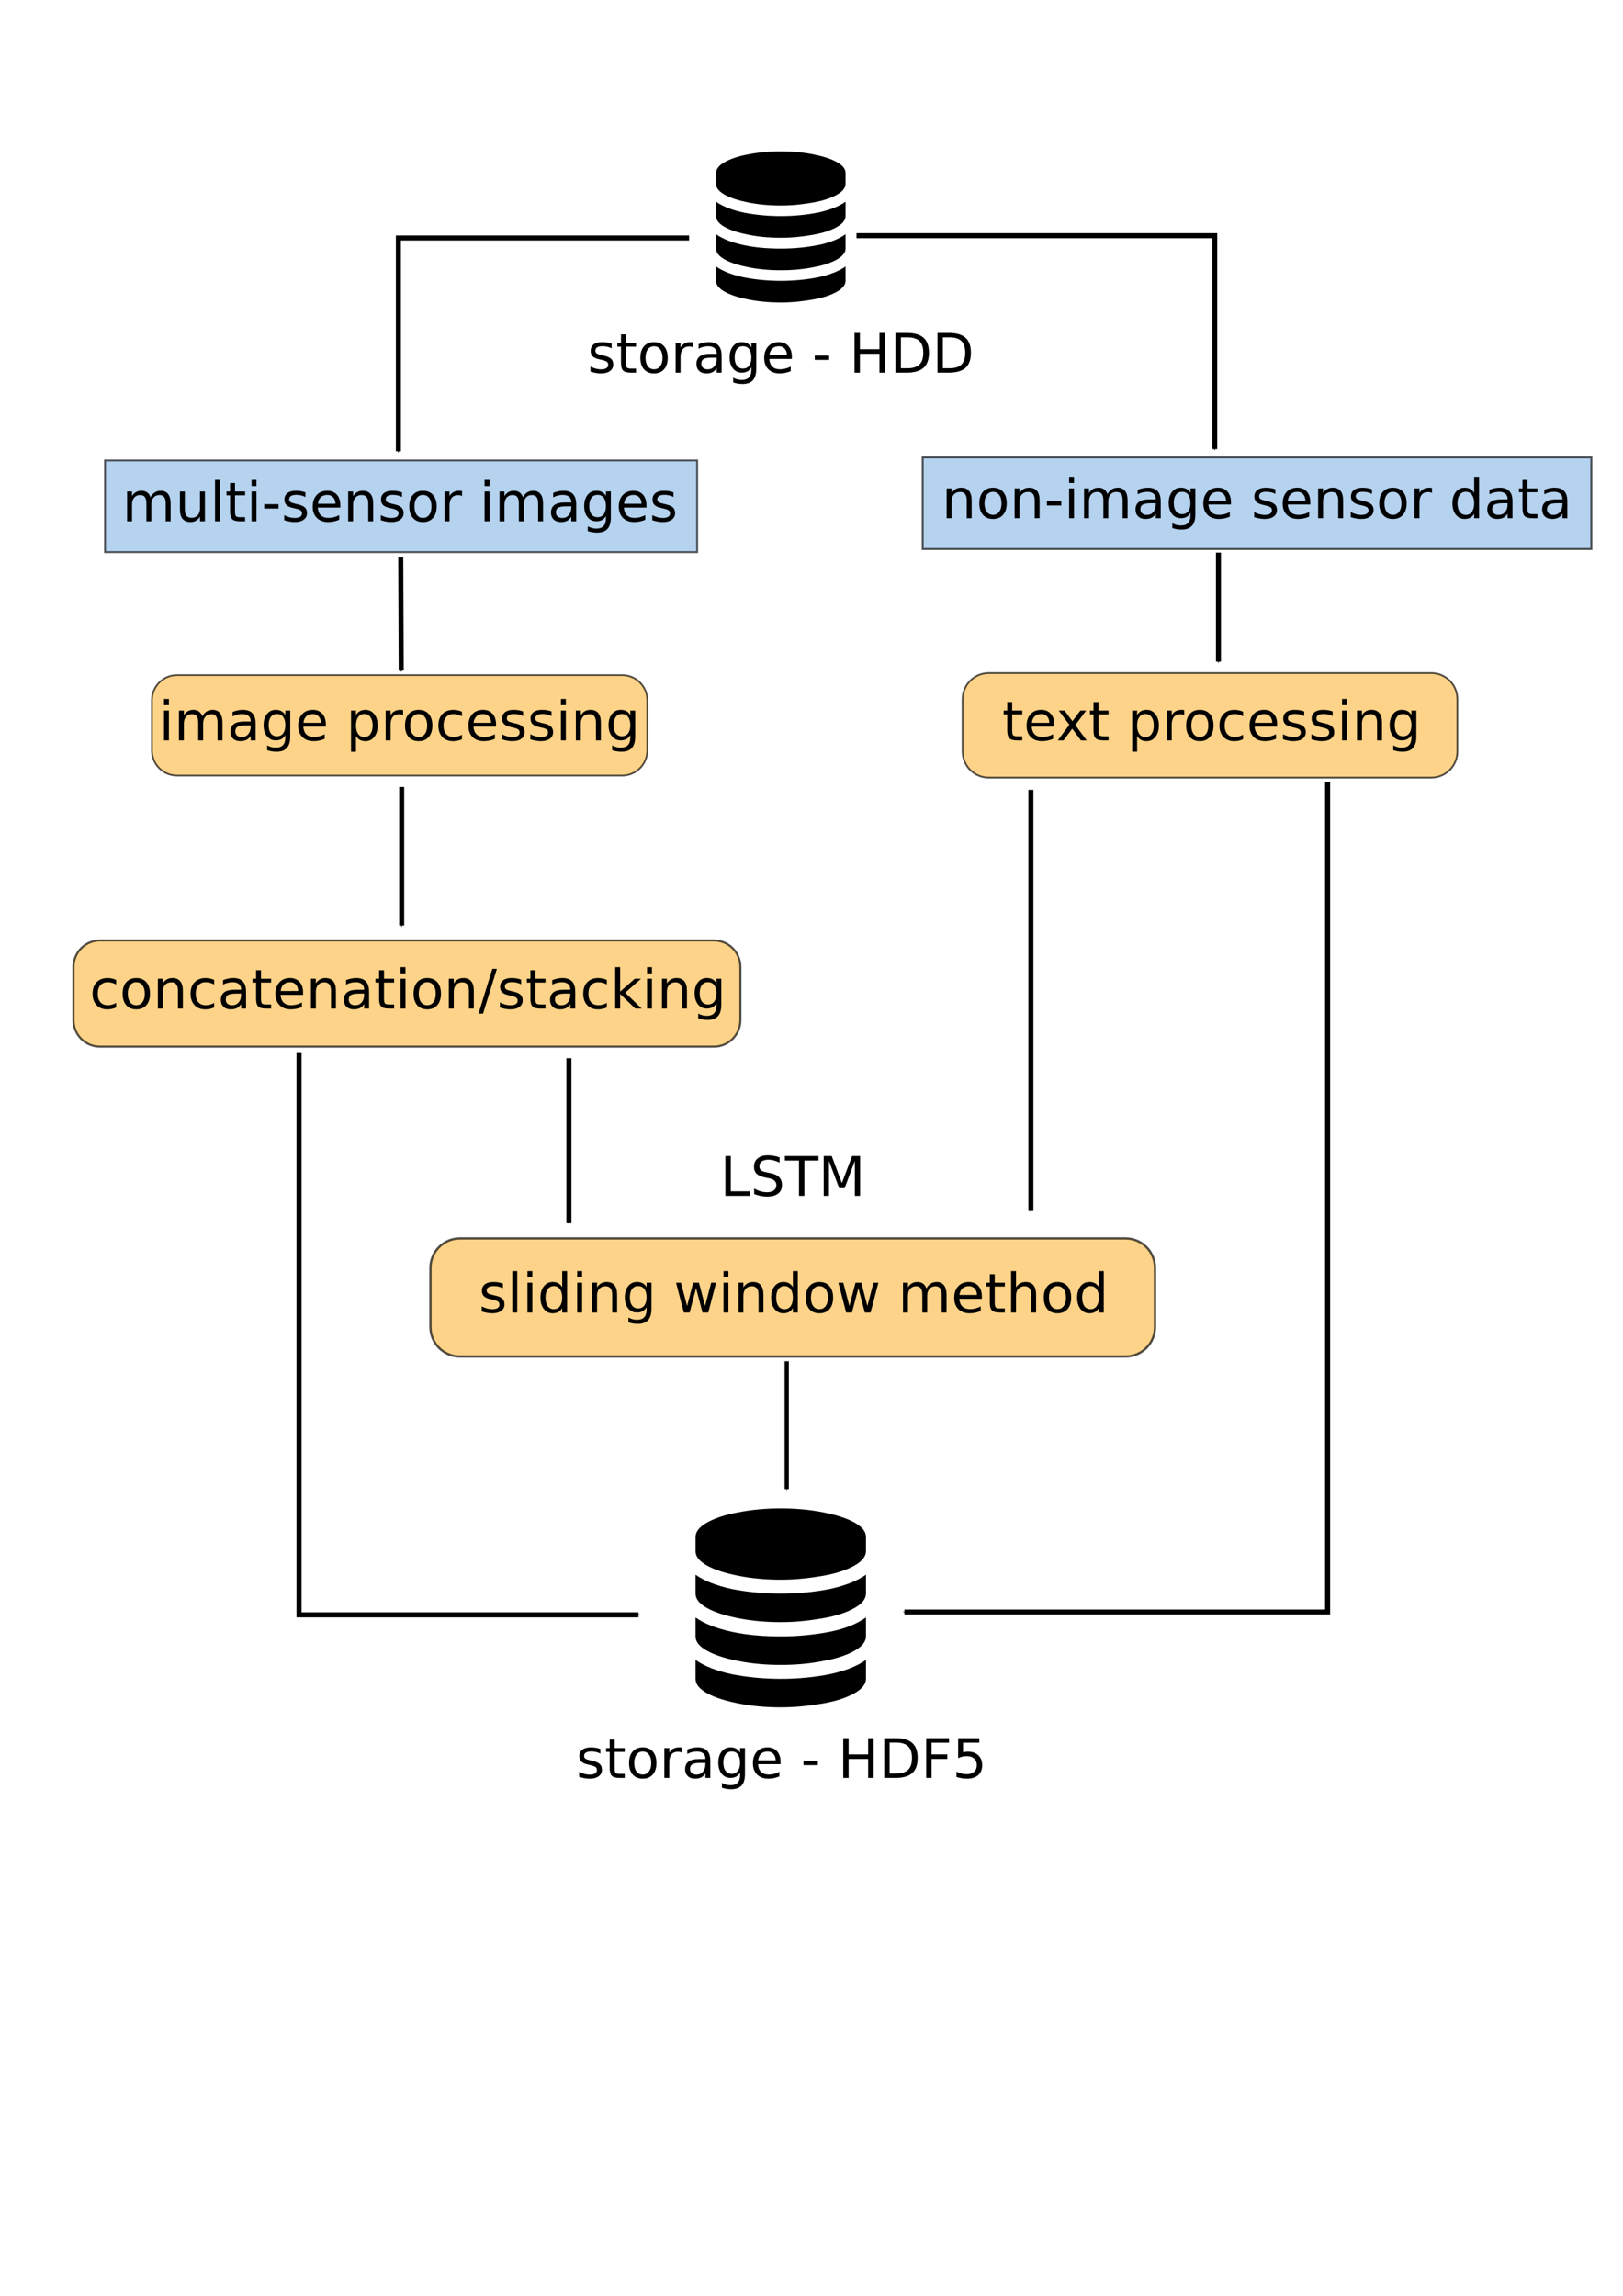 <?xml version="1.0" encoding="UTF-8" standalone="no"?>
<svg
   xmlns:dc="http://purl.org/dc/elements/1.1/"
   xmlns:cc="http://creativecommons.org/ns#"
   xmlns:rdf="http://www.w3.org/1999/02/22-rdf-syntax-ns#"
   xmlns:svg="http://www.w3.org/2000/svg"
   xmlns="http://www.w3.org/2000/svg"
   xmlns:sodipodi="http://sodipodi.sourceforge.net/DTD/sodipodi-0.dtd"
   xmlns:inkscape="http://www.inkscape.org/namespaces/inkscape"
   width="210mm"
   height="297mm"
   viewBox="0 0 210 297"
   version="1.1"
   id="svg1957"
   inkscape:version="1.0 (1.0+r73+1)"
   sodipodi:docname="preprocessing.svg">
  <defs
     id="defs1951">
    <marker
       inkscape:stockid="Arrow1Mend"
       orient="auto"
       refY="0.0"
       refX="0.0"
       id="marker8467"
       style="overflow:visible;"
       inkscape:isstock="true">
      <path
         id="path8465"
         d="M 0.0,0.0 L 5.0,-5.0 L -12.5,0.0 L 5.0,5.0 L 0.0,0.0 z "
         style="fill-rule:evenodd;stroke:#000000;stroke-width:1pt;stroke-opacity:1;fill:#000000;fill-opacity:1"
         transform="scale(0.4) rotate(180) translate(10,0)" />
    </marker>
    <marker
       inkscape:stockid="Arrow1Mend"
       orient="auto"
       refY="0.0"
       refX="0.0"
       id="marker8457"
       style="overflow:visible;"
       inkscape:isstock="true">
      <path
         id="path8455"
         d="M 0.0,0.0 L 5.0,-5.0 L -12.5,0.0 L 5.0,5.0 L 0.0,0.0 z "
         style="fill-rule:evenodd;stroke:#000000;stroke-width:1pt;stroke-opacity:1;fill:#000000;fill-opacity:1"
         transform="scale(0.4) rotate(180) translate(10,0)" />
    </marker>
    <marker
       inkscape:stockid="Arrow1Mend"
       orient="auto"
       refY="0.0"
       refX="0.0"
       id="marker7881"
       style="overflow:visible;"
       inkscape:isstock="true">
      <path
         id="path7879"
         d="M 0.0,0.0 L 5.0,-5.0 L -12.5,0.0 L 5.0,5.0 L 0.0,0.0 z "
         style="fill-rule:evenodd;stroke:#000000;stroke-width:1pt;stroke-opacity:1;fill:#000000;fill-opacity:1"
         transform="scale(0.4) rotate(180) translate(10,0)" />
    </marker>
    <marker
       inkscape:stockid="Arrow1Mend"
       orient="auto"
       refY="0.0"
       refX="0.0"
       id="marker7871"
       style="overflow:visible;"
       inkscape:isstock="true">
      <path
         id="path7869"
         d="M 0.0,0.0 L 5.0,-5.0 L -12.5,0.0 L 5.0,5.0 L 0.0,0.0 z "
         style="fill-rule:evenodd;stroke:#000000;stroke-width:1pt;stroke-opacity:1;fill:#000000;fill-opacity:1"
         transform="scale(0.4) rotate(180) translate(10,0)" />
    </marker>
    <marker
       inkscape:stockid="Arrow1Mend"
       orient="auto"
       refY="0.0"
       refX="0.0"
       id="marker7861"
       style="overflow:visible;"
       inkscape:isstock="true">
      <path
         id="path7859"
         d="M 0.0,0.0 L 5.0,-5.0 L -12.5,0.0 L 5.0,5.0 L 0.0,0.0 z "
         style="fill-rule:evenodd;stroke:#000000;stroke-width:1pt;stroke-opacity:1;fill:#000000;fill-opacity:1"
         transform="scale(0.4) rotate(180) translate(10,0)" />
    </marker>
    <marker
       inkscape:stockid="Arrow1Mend"
       orient="auto"
       refY="0.0"
       refX="0.0"
       id="marker7851"
       style="overflow:visible;"
       inkscape:isstock="true">
      <path
         id="path7849"
         d="M 0.0,0.0 L 5.0,-5.0 L -12.5,0.0 L 5.0,5.0 L 0.0,0.0 z "
         style="fill-rule:evenodd;stroke:#000000;stroke-width:1pt;stroke-opacity:1;fill:#000000;fill-opacity:1"
         transform="scale(0.4) rotate(180) translate(10,0)" />
    </marker>
    <marker
       inkscape:stockid="Arrow1Mend"
       orient="auto"
       refY="0.0"
       refX="0.0"
       id="marker7841"
       style="overflow:visible;"
       inkscape:isstock="true">
      <path
         id="path7839"
         d="M 0.0,0.0 L 5.0,-5.0 L -12.5,0.0 L 5.0,5.0 L 0.0,0.0 z "
         style="fill-rule:evenodd;stroke:#000000;stroke-width:1pt;stroke-opacity:1;fill:#000000;fill-opacity:1"
         transform="scale(0.4) rotate(180) translate(10,0)" />
    </marker>
    <marker
       inkscape:stockid="Arrow1Mend"
       orient="auto"
       refY="0.0"
       refX="0.0"
       id="marker7831"
       style="overflow:visible;"
       inkscape:isstock="true">
      <path
         id="path7829"
         d="M 0.0,0.0 L 5.0,-5.0 L -12.5,0.0 L 5.0,5.0 L 0.0,0.0 z "
         style="fill-rule:evenodd;stroke:#000000;stroke-width:1pt;stroke-opacity:1;fill:#000000;fill-opacity:1"
         transform="scale(0.4) rotate(180) translate(10,0)" />
    </marker>
    <marker
       inkscape:stockid="Arrow1Mend"
       orient="auto"
       refY="0.0"
       refX="0.0"
       id="marker7821"
       style="overflow:visible;"
       inkscape:isstock="true">
      <path
         id="path7819"
         d="M 0.0,0.0 L 5.0,-5.0 L -12.5,0.0 L 5.0,5.0 L 0.0,0.0 z "
         style="fill-rule:evenodd;stroke:#000000;stroke-width:1pt;stroke-opacity:1;fill:#000000;fill-opacity:1"
         transform="scale(0.4) rotate(180) translate(10,0)" />
    </marker>
    <marker
       inkscape:stockid="Arrow1Mend"
       orient="auto"
       refY="0.0"
       refX="0.0"
       id="marker7811"
       style="overflow:visible;"
       inkscape:isstock="true">
      <path
         id="path7809"
         d="M 0.0,0.0 L 5.0,-5.0 L -12.5,0.0 L 5.0,5.0 L 0.0,0.0 z "
         style="fill-rule:evenodd;stroke:#000000;stroke-width:1pt;stroke-opacity:1;fill:#000000;fill-opacity:1"
         transform="scale(0.4) rotate(180) translate(10,0)" />
    </marker>
    <marker
       inkscape:stockid="Arrow1Lend"
       orient="auto"
       refY="0.0"
       refX="0.0"
       id="marker3672"
       style="overflow:visible;"
       inkscape:isstock="true">
      <path
         id="path3670"
         d="M 0.0,0.0 L 5.0,-5.0 L -12.5,0.0 L 5.0,5.0 L 0.0,0.0 z "
         style="fill-rule:evenodd;stroke:#000000;stroke-width:1pt;stroke-opacity:1;fill:#000000;fill-opacity:1"
         transform="scale(0.8) rotate(180) translate(12.5,0)" />
    </marker>
    <marker
       inkscape:stockid="Arrow1Lend"
       orient="auto"
       refY="0.0"
       refX="0.0"
       id="marker3662"
       style="overflow:visible;"
       inkscape:isstock="true">
      <path
         id="path3660"
         d="M 0.0,0.0 L 5.0,-5.0 L -12.5,0.0 L 5.0,5.0 L 0.0,0.0 z "
         style="fill-rule:evenodd;stroke:#000000;stroke-width:1pt;stroke-opacity:1;fill:#000000;fill-opacity:1"
         transform="scale(0.8) rotate(180) translate(12.5,0)" />
    </marker>
    <marker
       inkscape:isstock="true"
       style="overflow:visible;"
       id="marker1584"
       refX="0.0"
       refY="0.0"
       orient="auto"
       inkscape:stockid="Arrow1Lend">
      <path
         transform="scale(0.8) rotate(180) translate(12.5,0)"
         style="fill-rule:evenodd;stroke:#000000;stroke-width:1pt;stroke-opacity:1;fill:#000000;fill-opacity:1"
         d="M 0.0,0.0 L 5.0,-5.0 L -12.5,0.0 L 5.0,5.0 L 0.0,0.0 z "
         id="path1582" />
    </marker>
    <rect
       x="30.423"
       y="90.738"
       width="91.605"
       height="13.402"
       id="rect1400" />
    <marker
       inkscape:isstock="true"
       style="overflow:visible"
       id="marker8489"
       refX="0.0"
       refY="0.0"
       orient="auto"
       inkscape:stockid="Arrow1Lstart">
      <path
         transform="scale(0.8) translate(12.5,0)"
         style="fill-rule:evenodd;stroke:#000000;stroke-width:1pt;stroke-opacity:1;fill:#000000;fill-opacity:1"
         d="M 0.0,0.0 L 5.0,-5.0 L -12.5,0.0 L 5.0,5.0 L 0.0,0.0 z "
         id="path8487" />
    </marker>
    <marker
       inkscape:stockid="Arrow1Lend"
       orient="auto"
       refY="0.0"
       refX="0.0"
       id="marker4028"
       style="overflow:visible;"
       inkscape:isstock="true">
      <path
         id="path4026"
         d="M 0.0,0.0 L 5.0,-5.0 L -12.5,0.0 L 5.0,5.0 L 0.0,0.0 z "
         style="fill-rule:evenodd;stroke:#000000;stroke-width:1pt;stroke-opacity:1;fill:#000000;fill-opacity:1"
         transform="scale(0.8) rotate(180) translate(12.5,0)" />
    </marker>
    <marker
       inkscape:stockid="Arrow1Lend"
       orient="auto"
       refY="0.0"
       refX="0.0"
       id="marker4018"
       style="overflow:visible;"
       inkscape:isstock="true">
      <path
         id="path4016"
         d="M 0.0,0.0 L 5.0,-5.0 L -12.5,0.0 L 5.0,5.0 L 0.0,0.0 z "
         style="fill-rule:evenodd;stroke:#000000;stroke-width:1pt;stroke-opacity:1;fill:#000000;fill-opacity:1"
         transform="scale(0.8) rotate(180) translate(12.5,0)" />
    </marker>
    <marker
       inkscape:isstock="true"
       style="overflow:visible;"
       id="marker3567"
       refX="0.0"
       refY="0.0"
       orient="auto"
       inkscape:stockid="Arrow1Lend">
      <path
         transform="scale(0.8) rotate(180) translate(12.5,0)"
         style="fill-rule:evenodd;stroke:#000000;stroke-width:1pt;stroke-opacity:1;fill:#000000;fill-opacity:1"
         d="M 0.0,0.0 L 5.0,-5.0 L -12.5,0.0 L 5.0,5.0 L 0.0,0.0 z "
         id="path3565" />
    </marker>
    <marker
       inkscape:stockid="Arrow1Lstart"
       orient="auto"
       refY="0.0"
       refX="0.0"
       id="Arrow1Lstart"
       style="overflow:visible"
       inkscape:isstock="true">
      <path
         id="path3061"
         d="M 0.0,0.0 L 5.0,-5.0 L -12.5,0.0 L 5.0,5.0 L 0.0,0.0 z "
         style="fill-rule:evenodd;stroke:#000000;stroke-width:1pt;stroke-opacity:1;fill:#000000;fill-opacity:1"
         transform="scale(0.8) translate(12.5,0)" />
    </marker>
    <marker
       inkscape:isstock="true"
       style="overflow:visible;"
       id="marker3343"
       refX="0.0"
       refY="0.0"
       orient="auto"
       inkscape:stockid="Arrow1Lend">
      <path
         transform="scale(0.8) rotate(180) translate(12.5,0)"
         style="fill-rule:evenodd;stroke:#000000;stroke-width:1pt;stroke-opacity:1;fill:#000000;fill-opacity:1"
         d="M 0.0,0.0 L 5.0,-5.0 L -12.5,0.0 L 5.0,5.0 L 0.0,0.0 z "
         id="path3341" />
    </marker>
    <marker
       inkscape:isstock="true"
       style="overflow:visible;"
       id="marker3333"
       refX="0.0"
       refY="0.0"
       orient="auto"
       inkscape:stockid="Arrow1Lend">
      <path
         transform="scale(0.8) rotate(180) translate(12.5,0)"
         style="fill-rule:evenodd;stroke:#000000;stroke-width:1pt;stroke-opacity:1;fill:#000000;fill-opacity:1"
         d="M 0.0,0.0 L 5.0,-5.0 L -12.5,0.0 L 5.0,5.0 L 0.0,0.0 z "
         id="path3331" />
    </marker>
    <mask
       maskUnits="userSpaceOnUse"
       height="104.18"
       width="90.79"
       y="121.86"
       x="105.49"
       id="mask">
      <g
         id="mask-2">
        <path
           style="fill:#ffffff;fill-rule:evenodd"
           d="m 126.52,186.88 c 3.69,9.82 16.63,22.87 32.56,22.87 a 35.15,35.15 0 0 0 23,-8.43 c 0.47,-0.23 4.74,4.62 6.47,6.46 0.35,0.46 0.35,0.58 0.35,0.58 -21,18.36 -56.7,15.71 -73.56,-16.05 a 27.33,27.33 0 0 1 3.35,-7.39 25,25 0 0 0 7.85,2 z"
           id="path-1" />
      </g>
    </mask>
    <mask
       maskUnits="userSpaceOnUse"
       height="105.33"
       width="90.66"
       y="121.98"
       x="105.62"
       id="mask-2-2">
      <g
         id="mask-4">
        <rect
           style="fill:#ffffff"
           height="103.93"
           width="90.54"
           y="121.98"
           x="105.62"
           id="path-3" />
      </g>
    </mask>
    <marker
       inkscape:stockid="Arrow1Lend"
       orient="auto"
       refY="0"
       refX="0"
       id="marker3567-6"
       style="overflow:visible"
       inkscape:isstock="true">
      <path
         id="path3565-7"
         d="M 0,0 5,-5 -12.5,0 5,5 Z"
         style="fill:#000000;fill-opacity:1;fill-rule:evenodd;stroke:#000000;stroke-width:1pt;stroke-opacity:1"
         transform="matrix(-0.8,0,0,-0.8,-10,0)" />
    </marker>
  </defs>
  <sodipodi:namedview
     id="base"
     pagecolor="#ffffff"
     bordercolor="#666666"
     borderopacity="1.0"
     inkscape:pageopacity="0.0"
     inkscape:pageshadow="2"
     inkscape:zoom="0.5"
     inkscape:cx="402.59765"
     inkscape:cy="405.45054"
     inkscape:document-units="mm"
     inkscape:current-layer="layer1"
     inkscape:document-rotation="0"
     showgrid="true"
     inkscape:snap-grids="false"
     inkscape:snap-others="false"
     inkscape:object-nodes="false"
     inkscape:object-paths="true"
     inkscape:window-width="1600"
     inkscape:window-height="850"
     inkscape:window-x="0"
     inkscape:window-y="0"
     inkscape:window-maximized="1"
     showguides="false"
     inkscape:snap-global="false">
    <inkscape:grid
       type="xygrid"
       id="grid2520" />
  </sodipodi:namedview>
  <g
     inkscape:label="Layer 1"
     inkscape:groupmode="layer"
     id="layer1">
    <g
       style="font-size:7.056px;line-height:1.25;font-family:sans-serif;-inkscape-font-specification:sans-serif;white-space:pre;shape-inside:url(#rect1400)"
       id="text1398"
       transform="translate(101.122,-10.729)" />
    <path
       d="m 127.931,87.071 h 57.26 c 1.873,0 3.381,1.508 3.381,3.381 v 6.763 c 0,1.873 -1.508,3.381 -3.381,3.381 h -57.26 c -1.873,0 -3.381,-1.508 -3.381,-3.381 v -6.763 c 0,-1.873 1.508,-3.381 3.381,-3.381 z"
       style="opacity:0.678;fill:#fabe50;fill-opacity:1;fill-rule:evenodd;stroke:#000000;stroke-width:0.23;stroke-linecap:round;stroke-linejoin:round;stroke-miterlimit:4;stroke-dasharray:none;stop-color:#000000"
       id="rect8655-6-1-6-2-5-8-6" />
    <g
       id="XMLID_2_"
       transform="matrix(0.326,0,0,0.326,85.381,13.708)">
      <path
         d="m 48,43.7 c 5.3,0 10.2,-0.5 14.8,-1.4 4.6,-1 8.2,-2.4 10.9,-4.3 v 5.7 c 0,1.5 -1.1,3 -3.4,4.3 -2.3,1.3 -5.4,2.4 -9.4,3.1 -4,0.7 -8.2,1.2 -12.9,1.2 -4.7,0 -8.9,-0.4 -12.9,-1.2 C 31.1,50.3 28,49.3 25.7,48 23.4,46.7 22.3,45.3 22.3,43.7 V 38 c 2.7,1.9 6.3,3.3 10.9,4.3 4.6,0.9 9.5,1.4 14.8,1.4 z m 0,25.7 c 5.3,0 10.2,-0.5 14.8,-1.4 4.6,-1 8.2,-2.4 10.9,-4.3 v 5.7 c 0,1.5 -1.1,3 -3.4,4.3 C 68,75 64.9,76.1 60.9,76.8 56.9,77.5 52.6,78 48,78 43.4,78 39.1,77.6 35.1,76.8 31.1,76 28,75 25.7,73.7 23.4,72.4 22.3,71 22.3,69.4 v -5.7 c 2.7,1.9 6.3,3.3 10.9,4.3 4.6,0.9 9.5,1.4 14.8,1.4 z m 0,-12.8 c 5.3,0 10.2,-0.5 14.8,-1.4 4.6,-0.9 8.2,-2.4 10.9,-4.3 v 5.7 c 0,1.5 -1.1,3 -3.4,4.3 -2.3,1.3 -5.4,2.4 -9.4,3.1 -4,0.8 -8.2,1.2 -12.9,1.2 -4.7,0 -8.9,-0.4 -12.9,-1.2 -4,-0.8 -7.1,-1.8 -9.4,-3.1 -2.3,-1.3 -3.4,-2.7 -3.4,-4.3 v -5.7 c 2.7,1.9 6.3,3.3 10.9,4.3 4.6,1 9.5,1.4 14.8,1.4 z M 48,18 c 4.6,0 8.9,0.4 12.9,1.2 4,0.8 7.1,1.8 9.4,3.1 2.3,1.3 3.4,2.7 3.4,4.3 v 4.3 c 0,1.5 -1.1,3 -3.4,4.3 -2.3,1.3 -5.4,2.4 -9.4,3.1 -4,0.7 -8.2,1.2 -12.9,1.2 -4.7,0 -8.9,-0.4 -12.9,-1.2 -4,-0.8 -7.1,-1.8 -9.4,-3.1 -2.3,-1.3 -3.4,-2.7 -3.4,-4.3 v -4.3 c 0,-1.5 1.1,-3 3.4,-4.3 C 28,21 31.1,19.9 35.1,19.2 39.1,18.4 43.4,18 48,18 Z"
         class="st0"
         id="XMLID_8_" />
    </g>
    <path
       d="m 22.904,87.338 h 57.601 c 1.799,0 3.248,1.448 3.248,3.248 v 6.495 c 0,1.799 -1.448,3.248 -3.248,3.248 H 22.904 c -1.799,0 -3.248,-1.448 -3.248,-3.248 v -6.495 c 0,-1.799 1.448,-3.248 3.248,-3.248 z"
       style="opacity:0.678;fill:#fabe50;fill-opacity:1;fill-rule:evenodd;stroke:#000000;stroke-width:0.226;stroke-linecap:round;stroke-linejoin:round;stroke-miterlimit:4;stroke-dasharray:none;stop-color:#000000"
       id="rect8655-6-1-6-2-5-8" />
    <path
       d="m 59.519,160.204 h 86.107 c 2.118,0 3.822,1.705 3.822,3.822 v 7.645 c 0,2.118 -1.705,3.822 -3.822,3.822 H 59.519 c -2.118,0 -3.822,-1.705 -3.822,-3.822 v -7.645 c 0,-2.118 1.705,-3.822 3.822,-3.822 z"
       style="opacity:0.678;fill:#fabe50;fill-opacity:1;fill-rule:evenodd;stroke:#000000;stroke-width:0.296;stroke-linecap:round;stroke-linejoin:round;stroke-miterlimit:4;stroke-dasharray:none;stop-color:#000000"
       id="rect8655-6-1-6-2-5-8-6-7" />
    <g
       transform="matrix(0.429,0,0,0.429,80.43,187.413)"
       id="XMLID_2_-3">
      <path
         id="XMLID_8_-5"
         class="st0"
         d="m 48,43.7 c 5.3,0 10.2,-0.5 14.8,-1.4 4.6,-1 8.2,-2.4 10.9,-4.3 v 5.7 c 0,1.5 -1.1,3 -3.4,4.3 -2.3,1.3 -5.4,2.4 -9.4,3.1 -4,0.7 -8.2,1.2 -12.9,1.2 -4.7,0 -8.9,-0.4 -12.9,-1.2 C 31.1,50.3 28,49.3 25.7,48 23.4,46.7 22.3,45.3 22.3,43.7 V 38 c 2.7,1.9 6.3,3.3 10.9,4.3 4.6,0.9 9.5,1.4 14.8,1.4 z m 0,25.7 c 5.3,0 10.2,-0.5 14.8,-1.4 4.6,-1 8.2,-2.4 10.9,-4.3 v 5.7 c 0,1.5 -1.1,3 -3.4,4.3 C 68,75 64.9,76.1 60.9,76.8 56.9,77.5 52.6,78 48,78 43.4,78 39.1,77.6 35.1,76.8 31.1,76 28,75 25.7,73.7 23.4,72.4 22.3,71 22.3,69.4 v -5.7 c 2.7,1.9 6.3,3.3 10.9,4.3 4.6,0.9 9.5,1.4 14.8,1.4 z m 0,-12.8 c 5.3,0 10.2,-0.5 14.8,-1.4 4.6,-0.9 8.2,-2.4 10.9,-4.3 v 5.7 c 0,1.5 -1.1,3 -3.4,4.3 -2.3,1.3 -5.4,2.4 -9.4,3.1 -4,0.8 -8.2,1.2 -12.9,1.2 -4.7,0 -8.9,-0.4 -12.9,-1.2 -4,-0.8 -7.1,-1.8 -9.4,-3.1 -2.3,-1.3 -3.4,-2.7 -3.4,-4.3 v -5.7 c 2.7,1.9 6.3,3.3 10.9,4.3 4.6,1 9.5,1.4 14.8,1.4 z M 48,18 c 4.6,0 8.9,0.4 12.9,1.2 4,0.8 7.1,1.8 9.4,3.1 2.3,1.3 3.4,2.7 3.4,4.3 v 4.3 c 0,1.5 -1.1,3 -3.4,4.3 -2.3,1.3 -5.4,2.4 -9.4,3.1 -4,0.7 -8.2,1.2 -12.9,1.2 -4.7,0 -8.9,-0.4 -12.9,-1.2 -4,-0.8 -7.1,-1.8 -9.4,-3.1 -2.3,-1.3 -3.4,-2.7 -3.4,-4.3 v -4.3 c 0,-1.5 1.1,-3 3.4,-4.3 C 28,21 31.1,19.9 35.1,19.2 39.1,18.4 43.4,18 48,18 Z" />
    </g>
    <path
       d="m 12.941,121.659 h 79.425 c 1.903,0 3.435,1.532 3.435,3.435 v 6.87 c 0,1.903 -1.532,3.435 -3.435,3.435 H 12.941 c -1.903,0 -3.435,-1.532 -3.435,-3.435 v -6.87 c 0,-1.903 1.532,-3.435 3.435,-3.435 z"
       style="opacity:0.678;fill:#fabe50;fill-opacity:1;fill-rule:evenodd;stroke:#000000;stroke-width:0.269;stroke-linecap:round;stroke-linejoin:round;stroke-miterlimit:4;stroke-dasharray:none;stop-color:#000000"
       id="rect8655-6-1-6-2-5-8-6-7-6" />
    <path
       id="path8485"
       d="m 101.794,176.104 v 16.531"
       style="fill:none;stroke:#000000;stroke-width:0.544;stroke-linecap:butt;stroke-linejoin:miter;stroke-miterlimit:4;stroke-dasharray:none;stroke-opacity:1;marker-end:url(#marker7831)" />
    <path
       d="m 119.382,59.172 h 86.524 V 71.018 h -86.524 z"
       style="opacity:0.652;fill:#8ebae5;fill-opacity:1;fill-rule:evenodd;stroke:#000000;stroke-width:0.26;stroke-linecap:butt;stroke-linejoin:miter;stroke-miterlimit:4;stroke-dasharray:none;stroke-dashoffset:0;stroke-opacity:1;stop-color:#000000"
       id="rect27139" />
    <path
       style="fill:none;stroke:#000000;stroke-width:0.65;stroke-linecap:butt;stroke-linejoin:miter;stroke-miterlimit:4;stroke-dasharray:none;stroke-opacity:1;marker-end:url(#marker7881)"
       d="M 89.162,30.784 H 51.546 v 27.593"
       id="path1578"
       sodipodi:nodetypes="ccc" />
    <path
       d="M 13.59,59.563 H 90.206 V 71.424 H 13.59 Z"
       style="opacity:0.652;fill:#8ebae5;fill-opacity:1;fill-rule:evenodd;stroke:#000000;stroke-width:0.245;stroke-linecap:butt;stroke-linejoin:miter;stroke-miterlimit:4;stroke-dasharray:none;stroke-dashoffset:0;stroke-opacity:1;stop-color:#000000"
       id="rect27139-3" />
    <path
       style="fill:none;stroke:#000000;stroke-width:0.65;stroke-linecap:butt;stroke-linejoin:miter;stroke-miterlimit:4;stroke-dasharray:none;stroke-opacity:1;marker-end:url(#marker7871)"
       d="m 110.825,30.487 h 46.351 v 27.604"
       id="path1580"
       sodipodi:nodetypes="ccc" />
    <path
       sodipodi:nodetypes="cc"
       id="path3519"
       d="m 51.854,72.093 0.058,14.656"
       style="fill:none;stroke:#000000;stroke-width:0.65;stroke-linecap:butt;stroke-linejoin:miter;stroke-miterlimit:4;stroke-dasharray:none;stroke-opacity:1;marker-end:url(#marker8467)" />
    <path
       sodipodi:nodetypes="cc"
       id="path3521"
       d="M 157.655,71.483 V 85.594"
       style="fill:none;stroke:#000000;stroke-width:0.65;stroke-linecap:butt;stroke-linejoin:miter;stroke-miterlimit:4;stroke-dasharray:none;stroke-opacity:1;marker-end:url(#marker8457)" />
    <path
       style="fill:none;stroke:#000000;stroke-width:0.65;stroke-linecap:butt;stroke-linejoin:miter;stroke-miterlimit:4;stroke-dasharray:none;stroke-opacity:1;marker-end:url(#marker7821)"
       d="m 73.613,136.893 v 21.347"
       id="path8485-5" />
    <path
       id="path8485-5-7"
       d="m 51.974,101.803 v 17.915"
       style="fill:none;stroke:#000000;stroke-width:0.65;stroke-linecap:butt;stroke-linejoin:miter;stroke-miterlimit:4;stroke-dasharray:none;stroke-opacity:1;marker-end:url(#marker7861)" />
    <path
       style="fill:none;stroke:#000000;stroke-width:0.65;stroke-linecap:butt;stroke-linejoin:miter;stroke-miterlimit:4;stroke-dasharray:none;stroke-opacity:1;marker-end:url(#marker7841)"
       d="m 38.691,136.224 v 72.682 h 43.919"
       id="path3656" />
    <path
       style="fill:none;stroke:#000000;stroke-width:0.65;stroke-linecap:butt;stroke-linejoin:miter;stroke-miterlimit:4;stroke-dasharray:none;stroke-opacity:1;marker-end:url(#marker7851)"
       d="M 171.781,101.157 V 208.54 H 117.028"
       id="path3658" />
    <path
       id="path8485-5-75"
       d="m 133.387,102.178 v 54.478"
       style="fill:none;stroke:#000000;stroke-width:0.65;stroke-linecap:butt;stroke-linejoin:miter;stroke-miterlimit:4;stroke-dasharray:none;stroke-opacity:1;marker-end:url(#marker7811)" />
    <g
       style="font-size:7.056px;line-height:1.25;font-family:sans-serif;-inkscape-font-specification:sans-serif;stroke-width:0.265"
       id="text8908"
       aria-label="multi-sensor images">
      <path
         id="path9428"
         style="stroke-width:0.265"
         d="m 19.474,64.322 q 0.238,-0.427 0.568,-0.63 0.331,-0.203 0.779,-0.203 0.603,0 0.93,0.424 0.327,0.42 0.327,1.199 v 2.329 H 21.441 V 65.132 q 0,-0.555 -0.196,-0.823 -0.196,-0.269 -0.599,-0.269 -0.493,0 -0.779,0.327 -0.286,0.327 -0.286,0.892 v 2.181 H 18.943 V 65.132 q 0,-0.558 -0.196,-0.823 -0.196,-0.269 -0.606,-0.269 -0.486,0 -0.772,0.331 -0.286,0.327 -0.286,0.889 v 2.181 h -0.637 v -3.859 h 0.637 v 0.599 q 0.217,-0.355 0.52,-0.524 0.303,-0.169 0.72,-0.169 0.42,0 0.713,0.214 0.296,0.214 0.438,0.62 z" />
      <path
         id="path9430"
         style="stroke-width:0.265"
         d="m 23.281,65.917 v -2.336 h 0.634 v 2.312 q 0,0.548 0.214,0.823 0.214,0.272 0.641,0.272 0.513,0 0.81,-0.327 0.3,-0.327 0.3,-0.892 v -2.188 h 0.634 v 3.859 h -0.634 v -0.593 q -0.231,0.351 -0.537,0.524 -0.303,0.169 -0.706,0.169 -0.665,0 -1.009,-0.413 -0.345,-0.413 -0.345,-1.209 z m 1.595,-2.429 z" />
      <path
         id="path9432"
         style="stroke-width:0.265"
         d="m 27.825,62.079 h 0.634 v 5.361 h -0.634 z" />
      <path
         id="path9434"
         style="stroke-width:0.265"
         d="m 30.409,62.486 v 1.096 h 1.306 v 0.493 h -1.306 v 2.095 q 0,0.472 0.127,0.606 0.131,0.134 0.527,0.134 h 0.651 v 0.531 h -0.651 q -0.734,0 -1.013,-0.272 -0.279,-0.276 -0.279,-0.999 v -2.095 h -0.465 v -0.493 h 0.465 v -1.096 z" />
      <path
         id="path9436"
         style="stroke-width:0.265"
         d="m 32.552,63.581 h 0.634 v 3.859 h -0.634 z m 0,-1.502 h 0.634 v 0.803 h -0.634 z" />
      <path
         id="path9438"
         style="stroke-width:0.265"
         d="m 34.188,65.225 h 1.857 v 0.565 h -1.857 z" />
      <path
         id="path9440"
         style="stroke-width:0.265"
         d="m 39.518,63.695 v 0.599 q -0.269,-0.138 -0.558,-0.207 -0.289,-0.069 -0.599,-0.069 -0.472,0 -0.71,0.145 -0.234,0.145 -0.234,0.434 0,0.22 0.169,0.348 0.169,0.124 0.679,0.238 l 0.217,0.048 q 0.675,0.145 0.958,0.41 0.286,0.262 0.286,0.734 0,0.537 -0.427,0.851 -0.424,0.314 -1.168,0.314 -0.31,0 -0.648,-0.062 -0.334,-0.059 -0.706,-0.179 v -0.655 q 0.351,0.183 0.692,0.276 0.341,0.09 0.675,0.09 0.448,0 0.689,-0.152 0.241,-0.155 0.241,-0.434 0,-0.258 -0.176,-0.396 -0.172,-0.138 -0.761,-0.265 l -0.22,-0.052 q -0.589,-0.124 -0.851,-0.379 -0.262,-0.258 -0.262,-0.706 0,-0.544 0.386,-0.841 0.386,-0.296 1.096,-0.296 0.351,0 0.661,0.052 0.31,0.052 0.572,0.155 z" />
      <path
         id="path9442"
         style="stroke-width:0.265"
         d="m 44.038,65.352 v 0.31 H 41.123 q 0.041,0.655 0.393,0.999 0.355,0.341 0.985,0.341 0.365,0 0.706,-0.09 0.345,-0.09 0.682,-0.269 v 0.599 q -0.341,0.145 -0.699,0.22 -0.358,0.076 -0.727,0.076 -0.923,0 -1.464,-0.537 -0.537,-0.537 -0.537,-1.454 0,-0.947 0.51,-1.502 0.513,-0.558 1.381,-0.558 0.779,0 1.23,0.503 0.455,0.5 0.455,1.361 z m -0.634,-0.186 q -0.007,-0.52 -0.293,-0.83 -0.282,-0.31 -0.751,-0.31 -0.531,0 -0.851,0.3 -0.317,0.3 -0.365,0.844 z" />
      <path
         id="path9444"
         style="stroke-width:0.265"
         d="m 48.285,65.111 v 2.329 H 47.651 V 65.132 q 0,-0.548 -0.214,-0.82 -0.214,-0.272 -0.641,-0.272 -0.513,0 -0.81,0.327 -0.296,0.327 -0.296,0.892 v 2.181 h -0.637 v -3.859 h 0.637 v 0.599 q 0.227,-0.348 0.534,-0.52 0.31,-0.172 0.713,-0.172 0.665,0 1.006,0.413 0.341,0.41 0.341,1.209 z" />
      <path
         id="path9446"
         style="stroke-width:0.265"
         d="m 52.016,63.695 v 0.599 q -0.269,-0.138 -0.558,-0.207 -0.289,-0.069 -0.599,-0.069 -0.472,0 -0.71,0.145 -0.234,0.145 -0.234,0.434 0,0.22 0.169,0.348 0.169,0.124 0.679,0.238 l 0.217,0.048 q 0.675,0.145 0.958,0.41 0.286,0.262 0.286,0.734 0,0.537 -0.427,0.851 -0.424,0.314 -1.168,0.314 -0.31,0 -0.648,-0.062 -0.334,-0.059 -0.706,-0.179 v -0.655 q 0.351,0.183 0.692,0.276 0.341,0.09 0.675,0.09 0.448,0 0.689,-0.152 0.241,-0.155 0.241,-0.434 0,-0.258 -0.176,-0.396 -0.172,-0.138 -0.761,-0.265 l -0.22,-0.052 q -0.589,-0.124 -0.851,-0.379 -0.262,-0.258 -0.262,-0.706 0,-0.544 0.386,-0.841 0.386,-0.296 1.096,-0.296 0.351,0 0.661,0.052 0.31,0.052 0.572,0.155 z" />
      <path
         id="path9448"
         style="stroke-width:0.265"
         d="m 54.731,64.026 q -0.51,0 -0.806,0.4 -0.296,0.396 -0.296,1.089 0,0.692 0.293,1.092 0.296,0.396 0.81,0.396 0.506,0 0.803,-0.4 0.296,-0.4 0.296,-1.089 0,-0.686 -0.296,-1.085 -0.296,-0.403 -0.803,-0.403 z m 0,-0.537 q 0.827,0 1.299,0.537 0.472,0.537 0.472,1.488 0,0.947 -0.472,1.488 -0.472,0.537 -1.299,0.537 -0.83,0 -1.302,-0.537 -0.469,-0.541 -0.469,-1.488 0,-0.951 0.469,-1.488 0.472,-0.537 1.302,-0.537 z" />
      <path
         id="path9450"
         style="stroke-width:0.265"
         d="m 59.785,64.174 q -0.107,-0.062 -0.234,-0.09 -0.124,-0.031 -0.276,-0.031 -0.537,0 -0.827,0.351 -0.286,0.348 -0.286,1.003 v 2.033 H 57.525 v -3.859 h 0.637 v 0.599 q 0.2,-0.351 0.52,-0.52 0.32,-0.172 0.779,-0.172 0.065,0 0.145,0.01 0.079,0.007 0.176,0.024 z" />
      <path
         id="path9452"
         style="stroke-width:0.265"
         d="m 62.703,63.581 h 0.634 v 3.859 h -0.634 z m 0,-1.502 h 0.634 v 0.803 h -0.634 z" />
      <path
         id="path9454"
         style="stroke-width:0.265"
         d="m 67.664,64.322 q 0.238,-0.427 0.568,-0.63 0.331,-0.203 0.779,-0.203 0.603,0 0.93,0.424 0.327,0.42 0.327,1.199 v 2.329 H 69.631 V 65.132 q 0,-0.555 -0.196,-0.823 -0.196,-0.269 -0.599,-0.269 -0.493,0 -0.779,0.327 -0.286,0.327 -0.286,0.892 v 2.181 H 67.134 V 65.132 q 0,-0.558 -0.196,-0.823 -0.196,-0.269 -0.606,-0.269 -0.486,0 -0.772,0.331 -0.286,0.327 -0.286,0.889 v 2.181 h -0.637 v -3.859 h 0.637 v 0.599 q 0.217,-0.355 0.52,-0.524 0.303,-0.169 0.72,-0.169 0.42,0 0.713,0.214 0.296,0.214 0.438,0.62 z" />
      <path
         id="path9456"
         style="stroke-width:0.265"
         d="m 73.29,65.5 q -0.768,0 -1.065,0.176 -0.296,0.176 -0.296,0.599 0,0.338 0.22,0.537 0.224,0.196 0.606,0.196 0.527,0 0.844,-0.372 0.32,-0.376 0.32,-0.996 v -0.141 z m 1.264,-0.262 v 2.201 h -0.634 v -0.586 q -0.217,0.351 -0.541,0.52 -0.324,0.165 -0.792,0.165 -0.593,0 -0.944,-0.331 -0.348,-0.334 -0.348,-0.892 0,-0.651 0.434,-0.982 0.438,-0.331 1.302,-0.331 h 0.889 v -0.062 q 0,-0.438 -0.289,-0.675 -0.286,-0.241 -0.806,-0.241 -0.331,0 -0.644,0.079 -0.314,0.079 -0.603,0.238 v -0.586 q 0.348,-0.134 0.675,-0.2 0.327,-0.069 0.637,-0.069 0.837,0 1.251,0.434 0.413,0.434 0.413,1.316 z" />
      <path
         id="path9458"
         style="stroke-width:0.265"
         d="m 78.402,65.466 q 0,-0.689 -0.286,-1.068 -0.282,-0.379 -0.796,-0.379 -0.51,0 -0.796,0.379 -0.282,0.379 -0.282,1.068 0,0.686 0.282,1.065 0.286,0.379 0.796,0.379 0.513,0 0.796,-0.379 0.286,-0.379 0.286,-1.065 z m 0.634,1.495 q 0,0.985 -0.438,1.464 -0.438,0.482 -1.34,0.482 -0.334,0 -0.63,-0.052 -0.296,-0.048 -0.575,-0.152 v -0.617 q 0.279,0.152 0.551,0.224 0.272,0.072 0.555,0.072 0.624,0 0.934,-0.327 0.31,-0.324 0.31,-0.982 v -0.314 q -0.196,0.341 -0.503,0.51 -0.307,0.169 -0.734,0.169 -0.71,0 -1.144,-0.541 -0.434,-0.541 -0.434,-1.433 0,-0.896 0.434,-1.437 0.434,-0.541 1.144,-0.541 0.427,0 0.734,0.169 0.307,0.169 0.503,0.51 v -0.586 h 0.634 z" />
      <path
         id="path9460"
         style="stroke-width:0.265"
         d="m 83.642,65.352 v 0.31 h -2.915 q 0.041,0.655 0.393,0.999 0.355,0.341 0.985,0.341 0.365,0 0.706,-0.09 0.345,-0.09 0.682,-0.269 v 0.599 q -0.341,0.145 -0.699,0.22 -0.358,0.076 -0.727,0.076 -0.923,0 -1.464,-0.537 -0.537,-0.537 -0.537,-1.454 0,-0.947 0.51,-1.502 0.513,-0.558 1.381,-0.558 0.779,0 1.23,0.503 0.455,0.5 0.455,1.361 z m -0.634,-0.186 q -0.007,-0.52 -0.293,-0.83 -0.282,-0.31 -0.751,-0.31 -0.531,0 -0.851,0.3 -0.317,0.3 -0.365,0.844 z" />
      <path
         id="path9462"
         style="stroke-width:0.265"
         d="m 87.143,63.695 v 0.599 q -0.269,-0.138 -0.558,-0.207 -0.289,-0.069 -0.599,-0.069 -0.472,0 -0.71,0.145 -0.234,0.145 -0.234,0.434 0,0.22 0.169,0.348 0.169,0.124 0.679,0.238 l 0.217,0.048 q 0.675,0.145 0.958,0.41 0.286,0.262 0.286,0.734 0,0.537 -0.427,0.851 -0.424,0.314 -1.168,0.314 -0.31,0 -0.648,-0.062 -0.334,-0.059 -0.706,-0.179 v -0.655 q 0.351,0.183 0.692,0.276 0.341,0.09 0.675,0.09 0.448,0 0.689,-0.152 0.241,-0.155 0.241,-0.434 0,-0.258 -0.176,-0.396 -0.172,-0.138 -0.761,-0.265 l -0.22,-0.052 q -0.589,-0.124 -0.851,-0.379 -0.262,-0.258 -0.262,-0.706 0,-0.544 0.386,-0.841 0.386,-0.296 1.096,-0.296 0.351,0 0.661,0.052 0.31,0.052 0.572,0.155 z" />
    </g>
    <g
       style="font-size:7.056px;line-height:1.25;font-family:sans-serif;-inkscape-font-specification:sans-serif;stroke-width:0.265"
       id="text8912"
       aria-label="non-image sensor data">
      <path
         id="path9389"
         style="stroke-width:0.265"
         d="m 125.721,64.712 v 2.329 h -0.634 V 64.733 q 0,-0.548 -0.214,-0.82 -0.214,-0.272 -0.641,-0.272 -0.513,0 -0.81,0.327 -0.296,0.327 -0.296,0.892 v 2.181 h -0.637 v -3.859 h 0.637 v 0.599 q 0.227,-0.348 0.534,-0.52 0.31,-0.172 0.713,-0.172 0.665,0 1.006,0.413 0.341,0.41 0.341,1.209 z" />
      <path
         id="path9391"
         style="stroke-width:0.265"
         d="m 128.487,63.627 q -0.51,0 -0.806,0.4 -0.296,0.396 -0.296,1.089 0,0.692 0.293,1.092 0.296,0.396 0.81,0.396 0.506,0 0.803,-0.4 0.296,-0.4 0.296,-1.089 0,-0.686 -0.296,-1.085 -0.296,-0.403 -0.803,-0.403 z m 0,-0.537 q 0.827,0 1.299,0.537 0.472,0.537 0.472,1.488 0,0.947 -0.472,1.488 -0.472,0.537 -1.299,0.537 -0.83,0 -1.302,-0.537 -0.469,-0.541 -0.469,-1.488 0,-0.951 0.469,-1.488 0.472,-0.537 1.302,-0.537 z" />
      <path
         id="path9393"
         style="stroke-width:0.265"
         d="m 134.513,64.712 v 2.329 h -0.634 V 64.733 q 0,-0.548 -0.214,-0.82 -0.214,-0.272 -0.641,-0.272 -0.513,0 -0.81,0.327 -0.296,0.327 -0.296,0.892 v 2.181 h -0.637 v -3.859 h 0.637 v 0.599 q 0.227,-0.348 0.534,-0.52 0.31,-0.172 0.713,-0.172 0.665,0 1.006,0.413 0.341,0.41 0.341,1.209 z" />
      <path
         id="path9395"
         style="stroke-width:0.265"
         d="m 135.463,64.826 h 1.857 v 0.565 h -1.857 z" />
      <path
         id="path9397"
         style="stroke-width:0.265"
         d="m 138.333,63.183 h 0.634 v 3.859 h -0.634 z m 0,-1.502 h 0.634 v 0.803 h -0.634 z" />
      <path
         id="path9399"
         style="stroke-width:0.265"
         d="m 143.294,63.923 q 0.238,-0.427 0.568,-0.63 0.331,-0.203 0.779,-0.203 0.603,0 0.93,0.424 0.327,0.42 0.327,1.199 v 2.329 h -0.637 V 64.733 q 0,-0.555 -0.196,-0.823 -0.196,-0.269 -0.599,-0.269 -0.493,0 -0.779,0.327 -0.286,0.327 -0.286,0.892 v 2.181 h -0.637 V 64.733 q 0,-0.558 -0.196,-0.823 -0.196,-0.269 -0.606,-0.269 -0.486,0 -0.772,0.331 -0.286,0.327 -0.286,0.889 v 2.181 h -0.637 v -3.859 h 0.637 v 0.599 q 0.217,-0.355 0.52,-0.524 0.303,-0.169 0.72,-0.169 0.42,0 0.713,0.214 0.296,0.214 0.438,0.62 z" />
      <path
         id="path9401"
         style="stroke-width:0.265"
         d="m 148.92,65.102 q -0.768,0 -1.065,0.176 -0.296,0.176 -0.296,0.599 0,0.338 0.22,0.537 0.224,0.196 0.606,0.196 0.527,0 0.844,-0.372 0.32,-0.376 0.32,-0.996 v -0.141 z m 1.264,-0.262 v 2.201 h -0.634 v -0.586 q -0.217,0.351 -0.541,0.52 -0.324,0.165 -0.792,0.165 -0.593,0 -0.944,-0.331 -0.348,-0.334 -0.348,-0.892 0,-0.651 0.434,-0.982 0.438,-0.331 1.302,-0.331 h 0.889 v -0.062 q 0,-0.438 -0.289,-0.675 -0.286,-0.241 -0.806,-0.241 -0.331,0 -0.644,0.079 -0.314,0.079 -0.603,0.238 v -0.586 q 0.348,-0.134 0.675,-0.2 0.327,-0.069 0.637,-0.069 0.837,0 1.251,0.434 0.413,0.434 0.413,1.316 z" />
      <path
         id="path9403"
         style="stroke-width:0.265"
         d="m 154.033,65.067 q 0,-0.689 -0.286,-1.068 -0.282,-0.379 -0.796,-0.379 -0.51,0 -0.796,0.379 -0.282,0.379 -0.282,1.068 0,0.686 0.282,1.065 0.286,0.379 0.796,0.379 0.513,0 0.796,-0.379 0.286,-0.379 0.286,-1.065 z m 0.634,1.495 q 0,0.985 -0.438,1.464 -0.438,0.482 -1.34,0.482 -0.334,0 -0.63,-0.052 -0.296,-0.048 -0.575,-0.152 v -0.617 q 0.279,0.152 0.551,0.224 0.272,0.072 0.555,0.072 0.624,0 0.934,-0.327 0.31,-0.324 0.31,-0.982 v -0.314 q -0.196,0.341 -0.503,0.51 -0.307,0.169 -0.734,0.169 -0.71,0 -1.144,-0.541 -0.434,-0.541 -0.434,-1.433 0,-0.896 0.434,-1.437 0.434,-0.541 1.144,-0.541 0.427,0 0.734,0.169 0.307,0.169 0.503,0.51 v -0.586 h 0.634 z" />
      <path
         id="path9405"
         style="stroke-width:0.265"
         d="m 159.273,64.953 v 0.31 H 156.358 q 0.041,0.655 0.393,0.999 0.355,0.341 0.985,0.341 0.365,0 0.706,-0.09 0.345,-0.09 0.682,-0.269 v 0.599 q -0.341,0.145 -0.699,0.22 -0.358,0.076 -0.727,0.076 -0.923,0 -1.464,-0.537 -0.537,-0.537 -0.537,-1.454 0,-0.947 0.51,-1.502 0.513,-0.558 1.381,-0.558 0.779,0 1.23,0.503 0.455,0.5 0.455,1.361 z m -0.634,-0.186 q -0.007,-0.52 -0.293,-0.83 -0.282,-0.31 -0.751,-0.31 -0.531,0 -0.851,0.3 -0.317,0.3 -0.365,0.844 z" />
      <path
         id="path9407"
         style="stroke-width:0.265"
         d="m 165.019,63.296 v 0.599 q -0.269,-0.138 -0.558,-0.207 -0.289,-0.069 -0.599,-0.069 -0.472,0 -0.71,0.145 -0.234,0.145 -0.234,0.434 0,0.22 0.169,0.348 0.169,0.124 0.679,0.238 l 0.217,0.048 q 0.675,0.145 0.958,0.41 0.286,0.262 0.286,0.734 0,0.537 -0.427,0.851 -0.424,0.314 -1.168,0.314 -0.31,0 -0.648,-0.062 -0.334,-0.059 -0.706,-0.179 v -0.655 q 0.351,0.183 0.692,0.276 0.341,0.09 0.675,0.09 0.448,0 0.689,-0.152 0.241,-0.155 0.241,-0.434 0,-0.258 -0.176,-0.396 -0.172,-0.138 -0.761,-0.265 l -0.22,-0.052 q -0.589,-0.124 -0.851,-0.379 -0.262,-0.258 -0.262,-0.706 0,-0.544 0.386,-0.841 0.386,-0.296 1.096,-0.296 0.351,0 0.661,0.052 0.31,0.052 0.572,0.155 z" />
      <path
         id="path9409"
         style="stroke-width:0.265"
         d="m 169.539,64.953 v 0.31 h -2.915 q 0.041,0.655 0.393,0.999 0.355,0.341 0.985,0.341 0.365,0 0.706,-0.09 0.345,-0.09 0.682,-0.269 v 0.599 q -0.341,0.145 -0.699,0.22 -0.358,0.076 -0.727,0.076 -0.923,0 -1.464,-0.537 -0.537,-0.537 -0.537,-1.454 0,-0.947 0.51,-1.502 0.513,-0.558 1.381,-0.558 0.779,0 1.23,0.503 0.455,0.5 0.455,1.361 z m -0.634,-0.186 q -0.007,-0.52 -0.293,-0.83 -0.282,-0.31 -0.751,-0.31 -0.531,0 -0.851,0.3 -0.317,0.3 -0.365,0.844 z" />
      <path
         id="path9411"
         style="stroke-width:0.265"
         d="m 173.787,64.712 v 2.329 h -0.634 V 64.733 q 0,-0.548 -0.214,-0.82 -0.214,-0.272 -0.641,-0.272 -0.513,0 -0.81,0.327 -0.296,0.327 -0.296,0.892 v 2.181 h -0.637 v -3.859 h 0.637 v 0.599 q 0.227,-0.348 0.534,-0.52 0.31,-0.172 0.713,-0.172 0.665,0 1.006,0.413 0.341,0.41 0.341,1.209 z" />
      <path
         id="path9413"
         style="stroke-width:0.265"
         d="m 177.518,63.296 v 0.599 q -0.269,-0.138 -0.558,-0.207 -0.289,-0.069 -0.599,-0.069 -0.472,0 -0.71,0.145 -0.234,0.145 -0.234,0.434 0,0.22 0.169,0.348 0.169,0.124 0.679,0.238 l 0.217,0.048 q 0.675,0.145 0.958,0.41 0.286,0.262 0.286,0.734 0,0.537 -0.427,0.851 -0.424,0.314 -1.168,0.314 -0.31,0 -0.648,-0.062 -0.334,-0.059 -0.706,-0.179 v -0.655 q 0.351,0.183 0.692,0.276 0.341,0.09 0.675,0.09 0.448,0 0.689,-0.152 0.241,-0.155 0.241,-0.434 0,-0.258 -0.176,-0.396 -0.172,-0.138 -0.761,-0.265 l -0.22,-0.052 q -0.589,-0.124 -0.851,-0.379 -0.262,-0.258 -0.262,-0.706 0,-0.544 0.386,-0.841 0.386,-0.296 1.096,-0.296 0.351,0 0.661,0.052 0.31,0.052 0.572,0.155 z" />
      <path
         id="path9415"
         style="stroke-width:0.265"
         d="m 180.233,63.627 q -0.51,0 -0.806,0.4 -0.296,0.396 -0.296,1.089 0,0.692 0.293,1.092 0.296,0.396 0.81,0.396 0.506,0 0.803,-0.4 0.296,-0.4 0.296,-1.089 0,-0.686 -0.296,-1.085 -0.296,-0.403 -0.803,-0.403 z m 0,-0.537 q 0.827,0 1.299,0.537 0.472,0.537 0.472,1.488 0,0.947 -0.472,1.488 -0.472,0.537 -1.299,0.537 -0.83,0 -1.302,-0.537 -0.469,-0.541 -0.469,-1.488 0,-0.951 0.469,-1.488 0.472,-0.537 1.302,-0.537 z" />
      <path
         id="path9417"
         style="stroke-width:0.265"
         d="m 185.286,63.775 q -0.107,-0.062 -0.234,-0.09 -0.124,-0.031 -0.276,-0.031 -0.537,0 -0.827,0.351 -0.286,0.348 -0.286,1.003 v 2.033 h -0.637 v -3.859 h 0.637 v 0.599 q 0.2,-0.351 0.52,-0.52 0.32,-0.172 0.779,-0.172 0.066,0 0.145,0.01 0.079,0.007 0.176,0.024 z" />
      <path
         id="path9419"
         style="stroke-width:0.265"
         d="m 190.744,63.768 v -2.088 h 0.634 v 5.361 h -0.634 v -0.579 q -0.2,0.345 -0.506,0.513 -0.303,0.165 -0.73,0.165 -0.699,0 -1.14,-0.558 -0.438,-0.558 -0.438,-1.468 0,-0.91 0.438,-1.468 0.441,-0.558 1.14,-0.558 0.427,0 0.73,0.169 0.307,0.165 0.506,0.51 z m -2.16,1.347 q 0,0.699 0.286,1.099 0.289,0.396 0.792,0.396 0.503,0 0.792,-0.396 0.289,-0.4 0.289,-1.099 0,-0.699 -0.289,-1.096 -0.289,-0.4 -0.792,-0.4 -0.503,0 -0.792,0.4 -0.286,0.396 -0.286,1.096 z" />
      <path
         id="path9421"
         style="stroke-width:0.265"
         d="m 194.437,65.102 q -0.768,0 -1.065,0.176 -0.296,0.176 -0.296,0.599 0,0.338 0.22,0.537 0.224,0.196 0.606,0.196 0.527,0 0.844,-0.372 0.32,-0.376 0.32,-0.996 v -0.141 z m 1.264,-0.262 v 2.201 h -0.634 v -0.586 q -0.217,0.351 -0.541,0.52 -0.324,0.165 -0.792,0.165 -0.593,0 -0.944,-0.331 -0.348,-0.334 -0.348,-0.892 0,-0.651 0.434,-0.982 0.438,-0.331 1.302,-0.331 h 0.889 v -0.062 q 0,-0.438 -0.289,-0.675 -0.286,-0.241 -0.806,-0.241 -0.331,0 -0.644,0.079 -0.314,0.079 -0.603,0.238 v -0.586 q 0.348,-0.134 0.675,-0.2 0.327,-0.069 0.637,-0.069 0.837,0 1.251,0.434 0.413,0.434 0.413,1.316 z" />
      <path
         id="path9423"
         style="stroke-width:0.265"
         d="m 197.637,62.087 v 1.096 h 1.306 v 0.493 h -1.306 v 2.095 q 0,0.472 0.127,0.606 0.131,0.134 0.527,0.134 h 0.651 v 0.531 h -0.651 q -0.734,0 -1.013,-0.272 -0.279,-0.276 -0.279,-0.999 v -2.095 h -0.465 v -0.493 h 0.465 v -1.096 z" />
      <path
         id="path9425"
         style="stroke-width:0.265"
         d="m 201.534,65.102 q -0.768,0 -1.065,0.176 -0.296,0.176 -0.296,0.599 0,0.338 0.22,0.537 0.224,0.196 0.606,0.196 0.527,0 0.844,-0.372 0.32,-0.376 0.32,-0.996 v -0.141 z m 1.264,-0.262 v 2.201 h -0.634 v -0.586 q -0.217,0.351 -0.541,0.52 -0.324,0.165 -0.792,0.165 -0.593,0 -0.944,-0.331 -0.348,-0.334 -0.348,-0.892 0,-0.651 0.434,-0.982 0.438,-0.331 1.302,-0.331 h 0.889 v -0.062 q 0,-0.438 -0.289,-0.675 -0.286,-0.241 -0.806,-0.241 -0.331,0 -0.644,0.079 -0.314,0.079 -0.603,0.238 v -0.586 q 0.348,-0.134 0.675,-0.2 0.327,-0.069 0.637,-0.069 0.837,0 1.251,0.434 0.413,0.434 0.413,1.316 z" />
    </g>
    <g
       style="font-size:7.056px;line-height:1.25;font-family:sans-serif;-inkscape-font-specification:sans-serif;stroke-width:0.265"
       id="text8916"
       aria-label="image processing">
      <path
         id="path9358"
         style="stroke-width:0.265"
         d="m 21.22,91.922 h 0.634 v 3.859 h -0.634 z m 0,-1.502 h 0.634 v 0.803 h -0.634 z" />
      <path
         id="path9360"
         style="stroke-width:0.265"
         d="m 26.181,92.662 q 0.238,-0.427 0.568,-0.63 0.331,-0.203 0.779,-0.203 0.603,0 0.93,0.424 0.327,0.42 0.327,1.199 v 2.329 h -0.637 v -2.308 q 0,-0.555 -0.196,-0.823 -0.196,-0.269 -0.599,-0.269 -0.493,0 -0.779,0.327 -0.286,0.327 -0.286,0.892 v 2.181 h -0.637 v -2.308 q 0,-0.558 -0.196,-0.823 -0.196,-0.269 -0.606,-0.269 -0.486,0 -0.772,0.331 -0.286,0.327 -0.286,0.889 v 2.181 h -0.637 v -3.859 h 0.637 v 0.599 q 0.217,-0.355 0.52,-0.524 0.303,-0.169 0.72,-0.169 0.42,0 0.713,0.214 0.296,0.214 0.438,0.62 z" />
      <path
         id="path9362"
         style="stroke-width:0.265"
         d="m 31.807,93.84 q -0.768,0 -1.065,0.176 -0.296,0.176 -0.296,0.599 0,0.338 0.22,0.537 0.224,0.196 0.606,0.196 0.527,0 0.844,-0.372 0.32,-0.376 0.32,-0.996 V 93.84 Z m 1.264,-0.262 V 95.78 H 32.437 v -0.586 q -0.217,0.351 -0.541,0.52 -0.324,0.165 -0.792,0.165 -0.593,0 -0.944,-0.331 -0.348,-0.334 -0.348,-0.892 0,-0.651 0.434,-0.982 0.438,-0.331 1.302,-0.331 h 0.889 v -0.062 q 0,-0.438 -0.289,-0.675 -0.286,-0.241 -0.806,-0.241 -0.331,0 -0.644,0.079 -0.314,0.079 -0.603,0.238 V 92.097 q 0.348,-0.134 0.675,-0.2 0.327,-0.069 0.637,-0.069 0.837,0 1.251,0.434 0.413,0.434 0.413,1.316 z" />
      <path
         id="path9364"
         style="stroke-width:0.265"
         d="m 36.92,93.806 q 0,-0.689 -0.286,-1.068 -0.282,-0.379 -0.796,-0.379 -0.51,0 -0.796,0.379 -0.282,0.379 -0.282,1.068 0,0.686 0.282,1.065 0.286,0.379 0.796,0.379 0.513,0 0.796,-0.379 0.286,-0.379 0.286,-1.065 z m 0.634,1.495 q 0,0.985 -0.438,1.464 -0.438,0.482 -1.34,0.482 -0.334,0 -0.63,-0.052 -0.296,-0.048 -0.575,-0.152 v -0.617 q 0.279,0.152 0.551,0.224 0.272,0.072 0.555,0.072 0.624,0 0.934,-0.327 0.31,-0.324 0.31,-0.982 v -0.314 q -0.196,0.341 -0.503,0.51 -0.307,0.169 -0.734,0.169 -0.71,0 -1.144,-0.541 -0.434,-0.541 -0.434,-1.433 0,-0.896 0.434,-1.437 0.434,-0.541 1.144,-0.541 0.427,0 0.734,0.169 0.307,0.169 0.503,0.51 V 91.922 h 0.634 z" />
      <path
         id="path9366"
         style="stroke-width:0.265"
         d="m 42.16,93.692 v 0.31 h -2.915 q 0.041,0.655 0.393,0.999 0.355,0.341 0.985,0.341 0.365,0 0.706,-0.09 0.345,-0.09 0.682,-0.269 v 0.599 q -0.341,0.145 -0.699,0.22 -0.358,0.076 -0.727,0.076 -0.923,0 -1.464,-0.537 -0.537,-0.537 -0.537,-1.454 0,-0.947 0.51,-1.502 0.513,-0.558 1.381,-0.558 0.779,0 1.23,0.503 0.455,0.5 0.455,1.361 z m -0.634,-0.186 q -0.007,-0.52 -0.293,-0.83 -0.282,-0.31 -0.751,-0.31 -0.531,0 -0.851,0.3 -0.317,0.3 -0.365,0.844 z" />
      <path
         id="path9368"
         style="stroke-width:0.265"
         d="m 46.059,95.201 v 2.046 H 45.422 V 91.922 h 0.637 v 0.586 q 0.2,-0.345 0.503,-0.51 0.307,-0.169 0.73,-0.169 0.703,0 1.14,0.558 0.441,0.558 0.441,1.468 0,0.91 -0.441,1.468 -0.438,0.558 -1.14,0.558 -0.424,0 -0.73,-0.165 -0.303,-0.169 -0.503,-0.513 z m 2.157,-1.347 q 0,-0.699 -0.289,-1.096 -0.286,-0.4 -0.789,-0.4 -0.503,0 -0.792,0.4 -0.286,0.396 -0.286,1.096 0,0.699 0.286,1.099 0.289,0.396 0.792,0.396 0.503,0 0.789,-0.396 0.289,-0.4 0.289,-1.099 z" />
      <path
         id="path9370"
         style="stroke-width:0.265"
         d="m 52.161,92.514 q -0.107,-0.062 -0.234,-0.09 -0.124,-0.031 -0.276,-0.031 -0.537,0 -0.827,0.351 -0.286,0.348 -0.286,1.003 v 2.033 h -0.637 v -3.859 h 0.637 v 0.599 q 0.2,-0.351 0.52,-0.52 0.32,-0.172 0.779,-0.172 0.065,0 0.145,0.01 0.079,0.007 0.176,0.024 z" />
      <path
         id="path9372"
         style="stroke-width:0.265"
         d="m 54.176,92.366 q -0.51,0 -0.806,0.4 -0.296,0.396 -0.296,1.089 0,0.692 0.293,1.092 0.296,0.396 0.81,0.396 0.506,0 0.803,-0.4 0.296,-0.4 0.296,-1.089 0,-0.686 -0.296,-1.085 -0.296,-0.403 -0.803,-0.403 z m 0,-0.537 q 0.827,0 1.299,0.537 0.472,0.537 0.472,1.488 0,0.947 -0.472,1.488 -0.472,0.537 -1.299,0.537 -0.83,0 -1.302,-0.537 -0.469,-0.541 -0.469,-1.488 0,-0.951 0.469,-1.488 0.472,-0.537 1.302,-0.537 z" />
      <path
         id="path9374"
         style="stroke-width:0.265"
         d="m 59.771,92.07 v 0.593 q -0.269,-0.148 -0.541,-0.22 -0.269,-0.076 -0.544,-0.076 -0.617,0 -0.958,0.393 -0.341,0.389 -0.341,1.096 0,0.706 0.341,1.099 0.341,0.389 0.958,0.389 0.276,0 0.544,-0.072 0.272,-0.076 0.541,-0.224 v 0.586 q -0.265,0.124 -0.551,0.186 -0.282,0.062 -0.603,0.062 -0.872,0 -1.385,-0.548 -0.513,-0.548 -0.513,-1.478 0,-0.944 0.517,-1.485 0.52,-0.541 1.423,-0.541 0.293,0 0.572,0.062 0.279,0.059 0.541,0.179 z" />
      <path
         id="path9376"
         style="stroke-width:0.265"
         d="m 64.181,93.692 v 0.31 h -2.915 q 0.041,0.655 0.393,0.999 0.355,0.341 0.985,0.341 0.365,0 0.706,-0.09 0.345,-0.09 0.682,-0.269 v 0.599 q -0.341,0.145 -0.699,0.22 -0.358,0.076 -0.727,0.076 -0.923,0 -1.464,-0.537 -0.537,-0.537 -0.537,-1.454 0,-0.947 0.51,-1.502 0.513,-0.558 1.381,-0.558 0.779,0 1.23,0.503 0.455,0.5 0.455,1.361 z m -0.634,-0.186 q -0.007,-0.52 -0.293,-0.83 -0.282,-0.31 -0.751,-0.31 -0.531,0 -0.851,0.3 -0.317,0.3 -0.365,0.844 z" />
      <path
         id="path9378"
         style="stroke-width:0.265"
         d="m 67.681,92.035 v 0.599 q -0.269,-0.138 -0.558,-0.207 -0.289,-0.069 -0.599,-0.069 -0.472,0 -0.71,0.145 -0.234,0.145 -0.234,0.434 0,0.22 0.169,0.348 0.169,0.124 0.679,0.238 l 0.217,0.048 q 0.675,0.145 0.958,0.41 0.286,0.262 0.286,0.734 0,0.537 -0.427,0.851 -0.424,0.314 -1.168,0.314 -0.31,0 -0.648,-0.062 -0.334,-0.059 -0.706,-0.179 v -0.655 q 0.351,0.183 0.692,0.276 0.341,0.09 0.675,0.09 0.448,0 0.689,-0.152 0.241,-0.155 0.241,-0.434 0,-0.258 -0.176,-0.396 -0.172,-0.138 -0.761,-0.265 l -0.22,-0.052 q -0.589,-0.124 -0.851,-0.379 -0.262,-0.258 -0.262,-0.706 0,-0.544 0.386,-0.841 0.386,-0.296 1.096,-0.296 0.351,0 0.661,0.052 0.31,0.052 0.572,0.155 z" />
      <path
         id="path9380"
         style="stroke-width:0.265"
         d="m 71.36,92.035 v 0.599 q -0.269,-0.138 -0.558,-0.207 -0.289,-0.069 -0.599,-0.069 -0.472,0 -0.71,0.145 -0.234,0.145 -0.234,0.434 0,0.22 0.169,0.348 0.169,0.124 0.679,0.238 l 0.217,0.048 q 0.675,0.145 0.958,0.41 0.286,0.262 0.286,0.734 0,0.537 -0.427,0.851 -0.424,0.314 -1.168,0.314 -0.31,0 -0.648,-0.062 -0.334,-0.059 -0.706,-0.179 v -0.655 q 0.351,0.183 0.692,0.276 0.341,0.09 0.675,0.09 0.448,0 0.689,-0.152 0.241,-0.155 0.241,-0.434 0,-0.258 -0.176,-0.396 -0.172,-0.138 -0.761,-0.265 l -0.22,-0.052 q -0.589,-0.124 -0.851,-0.379 -0.262,-0.258 -0.262,-0.706 0,-0.544 0.386,-0.841 0.386,-0.296 1.096,-0.296 0.351,0 0.661,0.052 0.31,0.052 0.572,0.155 z" />
      <path
         id="path9382"
         style="stroke-width:0.265"
         d="m 72.58,91.922 h 0.634 v 3.859 h -0.634 z m 0,-1.502 h 0.634 v 0.803 h -0.634 z" />
      <path
         id="path9384"
         style="stroke-width:0.265"
         d="m 77.744,93.451 v 2.329 h -0.634 v -2.308 q 0,-0.548 -0.214,-0.82 -0.214,-0.272 -0.641,-0.272 -0.513,0 -0.81,0.327 -0.296,0.327 -0.296,0.892 v 2.181 h -0.637 v -3.859 h 0.637 v 0.599 q 0.227,-0.348 0.534,-0.52 0.31,-0.172 0.713,-0.172 0.665,0 1.006,0.413 0.341,0.41 0.341,1.209 z" />
      <path
         id="path9386"
         style="stroke-width:0.265"
         d="m 81.554,93.806 q 0,-0.689 -0.286,-1.068 -0.282,-0.379 -0.796,-0.379 -0.51,0 -0.796,0.379 -0.282,0.379 -0.282,1.068 0,0.686 0.282,1.065 0.286,0.379 0.796,0.379 0.513,0 0.796,-0.379 0.286,-0.379 0.286,-1.065 z m 0.634,1.495 q 0,0.985 -0.438,1.464 -0.438,0.482 -1.34,0.482 -0.334,0 -0.63,-0.052 -0.296,-0.048 -0.575,-0.152 v -0.617 q 0.279,0.152 0.551,0.224 0.272,0.072 0.555,0.072 0.624,0 0.934,-0.327 0.31,-0.324 0.31,-0.982 v -0.314 q -0.196,0.341 -0.503,0.51 -0.307,0.169 -0.734,0.169 -0.71,0 -1.144,-0.541 -0.434,-0.541 -0.434,-1.433 0,-0.896 0.434,-1.437 0.434,-0.541 1.144,-0.541 0.427,0 0.734,0.169 0.307,0.169 0.503,0.51 V 91.922 h 0.634 z" />
    </g>
    <g
       style="font-size:7.056px;line-height:1.25;font-family:sans-serif;-inkscape-font-specification:sans-serif;stroke-width:0.265"
       id="text8920"
       aria-label="concatenation/stacking">
      <path
         id="path9313"
         style="stroke-width:0.265"
         d="m 15.031,126.765 v 0.593 q -0.269,-0.148 -0.541,-0.22 -0.269,-0.076 -0.544,-0.076 -0.617,0 -0.958,0.393 -0.341,0.389 -0.341,1.096 0,0.706 0.341,1.099 0.341,0.389 0.958,0.389 0.276,0 0.544,-0.072 0.272,-0.076 0.541,-0.224 v 0.586 q -0.265,0.124 -0.551,0.186 -0.282,0.062 -0.603,0.062 -0.872,0 -1.385,-0.548 -0.513,-0.548 -0.513,-1.478 0,-0.944 0.517,-1.485 0.52,-0.541 1.423,-0.541 0.293,0 0.572,0.062 0.279,0.059 0.541,0.179 z" />
      <path
         id="path9315"
         style="stroke-width:0.265"
         d="m 17.636,127.061 q -0.51,0 -0.806,0.4 -0.296,0.396 -0.296,1.089 0,0.692 0.293,1.092 0.296,0.396 0.81,0.396 0.506,0 0.803,-0.4 0.296,-0.4 0.296,-1.089 0,-0.686 -0.296,-1.085 -0.296,-0.403 -0.803,-0.403 z m 0,-0.537 q 0.827,0 1.299,0.537 0.472,0.537 0.472,1.488 0,0.947 -0.472,1.488 -0.472,0.537 -1.299,0.537 -0.83,0 -1.302,-0.537 -0.469,-0.541 -0.469,-1.488 0,-0.951 0.469,-1.488 0.472,-0.537 1.302,-0.537 z" />
      <path
         id="path9317"
         style="stroke-width:0.265"
         d="m 23.661,128.146 v 2.329 h -0.634 v -2.308 q 0,-0.548 -0.214,-0.82 -0.214,-0.272 -0.641,-0.272 -0.513,0 -0.81,0.327 -0.296,0.327 -0.296,0.892 v 2.181 h -0.637 v -3.859 h 0.637 v 0.599 q 0.227,-0.348 0.534,-0.52 0.31,-0.172 0.713,-0.172 0.665,0 1.006,0.413 0.341,0.41 0.341,1.209 z" />
      <path
         id="path9319"
         style="stroke-width:0.265"
         d="m 27.709,126.765 v 0.593 q -0.269,-0.148 -0.541,-0.22 -0.269,-0.076 -0.544,-0.076 -0.617,0 -0.958,0.393 -0.341,0.389 -0.341,1.096 0,0.706 0.341,1.099 0.341,0.389 0.958,0.389 0.276,0 0.544,-0.072 0.272,-0.076 0.541,-0.224 v 0.586 q -0.265,0.124 -0.551,0.186 -0.282,0.062 -0.603,0.062 -0.872,0 -1.385,-0.548 -0.513,-0.548 -0.513,-1.478 0,-0.944 0.517,-1.485 0.52,-0.541 1.423,-0.541 0.293,0 0.572,0.062 0.279,0.059 0.541,0.179 z" />
      <path
         id="path9321"
         style="stroke-width:0.265"
         d="m 30.572,128.536 q -0.768,0 -1.065,0.176 -0.296,0.176 -0.296,0.599 0,0.338 0.22,0.537 0.224,0.196 0.606,0.196 0.527,0 0.844,-0.372 0.32,-0.376 0.32,-0.996 v -0.141 z m 1.264,-0.262 v 2.201 h -0.634 v -0.586 q -0.217,0.351 -0.541,0.52 -0.324,0.165 -0.792,0.165 -0.593,0 -0.944,-0.331 -0.348,-0.334 -0.348,-0.892 0,-0.651 0.434,-0.982 0.438,-0.331 1.302,-0.331 h 0.889 v -0.062 q 0,-0.438 -0.289,-0.675 -0.286,-0.241 -0.806,-0.241 -0.331,0 -0.644,0.079 -0.314,0.079 -0.603,0.238 v -0.586 q 0.348,-0.134 0.675,-0.2 0.327,-0.069 0.637,-0.069 0.837,0 1.251,0.434 0.413,0.434 0.413,1.316 z" />
      <path
         id="path9323"
         style="stroke-width:0.265"
         d="m 33.773,125.521 v 1.096 h 1.306 v 0.493 h -1.306 v 2.095 q 0,0.472 0.127,0.606 0.131,0.134 0.527,0.134 h 0.651 v 0.531 h -0.651 q -0.734,0 -1.013,-0.272 -0.279,-0.276 -0.279,-0.999 v -2.095 h -0.465 v -0.493 h 0.465 v -1.096 z" />
      <path
         id="path9325"
         style="stroke-width:0.265"
         d="m 39.216,128.388 v 0.31 h -2.915 q 0.041,0.655 0.393,0.999 0.355,0.341 0.985,0.341 0.365,0 0.706,-0.09 0.345,-0.09 0.682,-0.269 v 0.599 q -0.341,0.145 -0.699,0.22 -0.358,0.076 -0.727,0.076 -0.923,0 -1.464,-0.537 -0.537,-0.537 -0.537,-1.454 0,-0.947 0.51,-1.502 0.513,-0.558 1.381,-0.558 0.779,0 1.23,0.503 0.455,0.5 0.455,1.361 z m -0.634,-0.186 q -0.007,-0.52 -0.293,-0.83 -0.282,-0.31 -0.751,-0.31 -0.531,0 -0.851,0.3 -0.317,0.3 -0.365,0.844 z" />
      <path
         id="path9327"
         style="stroke-width:0.265"
         d="m 43.464,128.146 v 2.329 H 42.83 v -2.308 q 0,-0.548 -0.214,-0.82 -0.214,-0.272 -0.641,-0.272 -0.513,0 -0.81,0.327 -0.296,0.327 -0.296,0.892 v 2.181 h -0.637 v -3.859 h 0.637 v 0.599 q 0.227,-0.348 0.534,-0.52 0.31,-0.172 0.713,-0.172 0.665,0 1.006,0.413 0.341,0.41 0.341,1.209 z" />
      <path
         id="path9329"
         style="stroke-width:0.265"
         d="m 46.488,128.536 q -0.768,0 -1.065,0.176 -0.296,0.176 -0.296,0.599 0,0.338 0.22,0.537 0.224,0.196 0.606,0.196 0.527,0 0.844,-0.372 0.32,-0.376 0.32,-0.996 v -0.141 z m 1.264,-0.262 v 2.201 h -0.634 v -0.586 q -0.217,0.351 -0.541,0.52 -0.324,0.165 -0.792,0.165 -0.593,0 -0.944,-0.331 -0.348,-0.334 -0.348,-0.892 0,-0.651 0.434,-0.982 0.438,-0.331 1.302,-0.331 h 0.889 v -0.062 q 0,-0.438 -0.289,-0.675 -0.286,-0.241 -0.806,-0.241 -0.331,0 -0.644,0.079 -0.314,0.079 -0.603,0.238 v -0.586 q 0.348,-0.134 0.675,-0.2 0.327,-0.069 0.637,-0.069 0.837,0 1.251,0.434 0.413,0.434 0.413,1.316 z" />
      <path
         id="path9331"
         style="stroke-width:0.265"
         d="m 49.689,125.521 v 1.096 h 1.306 v 0.493 h -1.306 v 2.095 q 0,0.472 0.127,0.606 0.131,0.134 0.527,0.134 h 0.651 v 0.531 h -0.651 q -0.734,0 -1.013,-0.272 -0.279,-0.276 -0.279,-0.999 v -2.095 h -0.465 v -0.493 h 0.465 v -1.096 z" />
      <path
         id="path9333"
         style="stroke-width:0.265"
         d="m 51.832,126.617 h 0.634 v 3.859 H 51.832 Z m 0,-1.502 h 0.634 v 0.803 H 51.832 Z" />
      <path
         id="path9335"
         style="stroke-width:0.265"
         d="m 55.284,127.061 q -0.51,0 -0.806,0.4 -0.296,0.396 -0.296,1.089 0,0.692 0.293,1.092 0.296,0.396 0.81,0.396 0.506,0 0.803,-0.4 0.296,-0.4 0.296,-1.089 0,-0.686 -0.296,-1.085 -0.296,-0.403 -0.803,-0.403 z m 0,-0.537 q 0.827,0 1.299,0.537 0.472,0.537 0.472,1.488 0,0.947 -0.472,1.488 -0.472,0.537 -1.299,0.537 -0.83,0 -1.302,-0.537 -0.469,-0.541 -0.469,-1.488 0,-0.951 0.469,-1.488 0.472,-0.537 1.302,-0.537 z" />
      <path
         id="path9337"
         style="stroke-width:0.265"
         d="m 61.309,128.146 v 2.329 h -0.634 v -2.308 q 0,-0.548 -0.214,-0.82 -0.214,-0.272 -0.641,-0.272 -0.513,0 -0.81,0.327 -0.296,0.327 -0.296,0.892 v 2.181 h -0.637 v -3.859 h 0.637 v 0.599 q 0.227,-0.348 0.534,-0.52 0.31,-0.172 0.713,-0.172 0.665,0 1.006,0.413 0.341,0.41 0.341,1.209 z" />
      <path
         id="path9339"
         style="stroke-width:0.265"
         d="m 63.707,125.332 h 0.586 l -1.791,5.798 h -0.586 z" />
      <path
         id="path9341"
         style="stroke-width:0.265"
         d="m 67.424,126.73 v 0.599 q -0.269,-0.138 -0.558,-0.207 -0.289,-0.069 -0.599,-0.069 -0.472,0 -0.71,0.145 -0.234,0.145 -0.234,0.434 0,0.22 0.169,0.348 0.169,0.124 0.679,0.238 l 0.217,0.048 q 0.675,0.145 0.958,0.41 0.286,0.262 0.286,0.734 0,0.537 -0.427,0.851 -0.424,0.314 -1.168,0.314 -0.31,0 -0.648,-0.062 -0.334,-0.059 -0.706,-0.179 v -0.655 q 0.351,0.183 0.692,0.276 0.341,0.09 0.675,0.09 0.448,0 0.689,-0.152 0.241,-0.155 0.241,-0.434 0,-0.258 -0.176,-0.396 -0.172,-0.138 -0.761,-0.265 l -0.22,-0.052 q -0.589,-0.124 -0.851,-0.379 -0.262,-0.258 -0.262,-0.706 0,-0.544 0.386,-0.841 0.386,-0.296 1.096,-0.296 0.351,0 0.661,0.052 0.31,0.052 0.572,0.155 z" />
      <path
         id="path9343"
         style="stroke-width:0.265"
         d="m 69.271,125.521 v 1.096 h 1.306 v 0.493 h -1.306 v 2.095 q 0,0.472 0.127,0.606 0.131,0.134 0.527,0.134 h 0.651 v 0.531 h -0.651 q -0.734,0 -1.013,-0.272 -0.279,-0.276 -0.279,-0.999 v -2.095 h -0.465 v -0.493 h 0.465 v -1.096 z" />
      <path
         id="path9345"
         style="stroke-width:0.265"
         d="m 73.167,128.536 q -0.768,0 -1.065,0.176 -0.296,0.176 -0.296,0.599 0,0.338 0.22,0.537 0.224,0.196 0.606,0.196 0.527,0 0.844,-0.372 0.32,-0.376 0.32,-0.996 v -0.141 z m 1.264,-0.262 v 2.201 h -0.634 v -0.586 q -0.217,0.351 -0.541,0.52 -0.324,0.165 -0.792,0.165 -0.593,0 -0.944,-0.331 -0.348,-0.334 -0.348,-0.892 0,-0.651 0.434,-0.982 0.438,-0.331 1.302,-0.331 h 0.889 v -0.062 q 0,-0.438 -0.289,-0.675 -0.286,-0.241 -0.806,-0.241 -0.331,0 -0.644,0.079 -0.314,0.079 -0.603,0.238 v -0.586 q 0.348,-0.134 0.675,-0.2 0.327,-0.069 0.637,-0.069 0.837,0 1.251,0.434 0.413,0.434 0.413,1.316 z" />
      <path
         id="path9347"
         style="stroke-width:0.265"
         d="m 78.517,126.765 v 0.593 q -0.269,-0.148 -0.541,-0.22 -0.269,-0.076 -0.544,-0.076 -0.617,0 -0.958,0.393 -0.341,0.389 -0.341,1.096 0,0.706 0.341,1.099 0.341,0.389 0.958,0.389 0.276,0 0.544,-0.072 0.272,-0.076 0.541,-0.224 v 0.586 q -0.265,0.124 -0.551,0.186 -0.282,0.062 -0.603,0.062 -0.872,0 -1.385,-0.548 -0.513,-0.548 -0.513,-1.478 0,-0.944 0.517,-1.485 0.52,-0.541 1.423,-0.541 0.293,0 0.572,0.062 0.279,0.059 0.541,0.179 z" />
      <path
         id="path9349"
         style="stroke-width:0.265"
         d="m 79.603,125.115 h 0.637 v 3.166 l 1.891,-1.664 h 0.81 l -2.046,1.805 2.133,2.053 h -0.827 l -1.96,-1.884 v 1.884 h -0.637 z" />
      <path
         id="path9351"
         style="stroke-width:0.265"
         d="m 83.72,126.617 h 0.634 v 3.859 h -0.634 z m 0,-1.502 h 0.634 v 0.803 h -0.634 z" />
      <path
         id="path9353"
         style="stroke-width:0.265"
         d="m 88.884,128.146 v 2.329 h -0.634 v -2.308 q 0,-0.548 -0.214,-0.82 -0.214,-0.272 -0.641,-0.272 -0.513,0 -0.81,0.327 -0.296,0.327 -0.296,0.892 v 2.181 h -0.637 v -3.859 h 0.637 v 0.599 q 0.227,-0.348 0.534,-0.52 0.31,-0.172 0.713,-0.172 0.665,0 1.006,0.413 0.341,0.41 0.341,1.209 z" />
      <path
         id="path9355"
         style="stroke-width:0.265"
         d="m 92.694,128.501 q 0,-0.689 -0.286,-1.068 -0.282,-0.379 -0.796,-0.379 -0.51,0 -0.796,0.379 -0.282,0.379 -0.282,1.068 0,0.686 0.282,1.065 0.286,0.379 0.796,0.379 0.513,0 0.796,-0.379 0.286,-0.379 0.286,-1.065 z m 0.634,1.495 q 0,0.985 -0.438,1.464 -0.438,0.482 -1.34,0.482 -0.334,0 -0.63,-0.052 -0.296,-0.048 -0.575,-0.152 v -0.617 q 0.279,0.152 0.551,0.224 0.272,0.072 0.555,0.072 0.624,0 0.934,-0.327 0.31,-0.324 0.31,-0.982 v -0.314 q -0.196,0.341 -0.503,0.51 -0.307,0.169 -0.734,0.169 -0.71,0 -1.144,-0.541 -0.434,-0.541 -0.434,-1.433 0,-0.896 0.434,-1.437 0.434,-0.541 1.144,-0.541 0.427,0 0.734,0.169 0.307,0.169 0.503,0.51 v -0.586 h 0.634 z" />
    </g>
    <g
       style="font-size:7.056px;line-height:1.25;font-family:sans-serif;-inkscape-font-specification:sans-serif;stroke-width:0.265"
       id="text8924"
       aria-label="text processing">
      <path
         id="path9284"
         style="stroke-width:0.265"
         d="m 130.966,90.826 v 1.096 h 1.306 v 0.493 h -1.306 v 2.095 q 0,0.472 0.127,0.606 0.131,0.134 0.527,0.134 h 0.651 v 0.531 h -0.651 q -0.734,0 -1.013,-0.272 -0.279,-0.276 -0.279,-0.999 v -2.095 h -0.465 V 91.922 h 0.465 v -1.096 z" />
      <path
         id="path9286"
         style="stroke-width:0.265"
         d="m 136.409,93.692 v 0.31 h -2.915 q 0.041,0.655 0.393,0.999 0.355,0.341 0.985,0.341 0.365,0 0.706,-0.09 0.345,-0.09 0.682,-0.269 v 0.599 q -0.341,0.145 -0.699,0.22 -0.358,0.076 -0.727,0.076 -0.923,0 -1.464,-0.537 -0.537,-0.537 -0.537,-1.454 0,-0.947 0.51,-1.502 0.513,-0.558 1.381,-0.558 0.779,0 1.23,0.503 0.455,0.5 0.455,1.361 z m -0.634,-0.186 q -0.007,-0.52 -0.293,-0.83 -0.282,-0.31 -0.751,-0.31 -0.531,0 -0.851,0.3 -0.317,0.3 -0.365,0.844 z" />
      <path
         id="path9288"
         style="stroke-width:0.265"
         d="m 140.533,91.922 -1.395,1.878 1.468,1.981 h -0.748 l -1.123,-1.516 -1.123,1.516 h -0.748 l 1.499,-2.019 -1.371,-1.84 h 0.748 l 1.023,1.375 1.023,-1.375 z" />
      <path
         id="path9290"
         style="stroke-width:0.265"
         d="m 142.128,90.826 v 1.096 h 1.306 v 0.493 h -1.306 v 2.095 q 0,0.472 0.127,0.606 0.131,0.134 0.527,0.134 h 0.651 v 0.531 h -0.651 q -0.734,0 -1.013,-0.272 -0.279,-0.276 -0.279,-0.999 v -2.095 h -0.465 V 91.922 h 0.465 v -1.096 z" />
      <path
         id="path9292"
         style="stroke-width:0.265"
         d="m 147.13,95.201 v 2.046 h -0.637 V 91.922 h 0.637 v 0.586 q 0.2,-0.345 0.503,-0.51 0.307,-0.169 0.73,-0.169 0.703,0 1.14,0.558 0.441,0.558 0.441,1.468 0,0.91 -0.441,1.468 -0.438,0.558 -1.14,0.558 -0.424,0 -0.73,-0.165 -0.303,-0.169 -0.503,-0.513 z m 2.157,-1.347 q 0,-0.699 -0.289,-1.096 -0.286,-0.4 -0.789,-0.4 -0.503,0 -0.792,0.4 -0.286,0.396 -0.286,1.096 0,0.699 0.286,1.099 0.289,0.396 0.792,0.396 0.503,0 0.789,-0.396 0.289,-0.4 0.289,-1.099 z" />
      <path
         id="path9294"
         style="stroke-width:0.265"
         d="m 153.231,92.514 q -0.107,-0.062 -0.234,-0.09 -0.124,-0.031 -0.276,-0.031 -0.537,0 -0.827,0.351 -0.286,0.348 -0.286,1.003 v 2.033 h -0.637 v -3.859 h 0.637 v 0.599 q 0.2,-0.351 0.52,-0.52 0.32,-0.172 0.779,-0.172 0.065,0 0.145,0.01 0.079,0.007 0.176,0.024 z" />
      <path
         id="path9296"
         style="stroke-width:0.265"
         d="m 155.247,92.366 q -0.51,0 -0.806,0.4 -0.296,0.396 -0.296,1.089 0,0.692 0.293,1.092 0.296,0.396 0.81,0.396 0.506,0 0.803,-0.4 0.296,-0.4 0.296,-1.089 0,-0.686 -0.296,-1.085 -0.296,-0.403 -0.803,-0.403 z m 0,-0.537 q 0.827,0 1.299,0.537 0.472,0.537 0.472,1.488 0,0.947 -0.472,1.488 -0.472,0.537 -1.299,0.537 -0.83,0 -1.302,-0.537 -0.469,-0.541 -0.469,-1.488 0,-0.951 0.469,-1.488 0.472,-0.537 1.302,-0.537 z" />
      <path
         id="path9298"
         style="stroke-width:0.265"
         d="m 160.841,92.07 v 0.593 q -0.269,-0.148 -0.541,-0.22 -0.269,-0.076 -0.544,-0.076 -0.617,0 -0.958,0.393 -0.341,0.389 -0.341,1.096 0,0.706 0.341,1.099 0.341,0.389 0.958,0.389 0.276,0 0.544,-0.072 0.272,-0.076 0.541,-0.224 v 0.586 q -0.265,0.124 -0.551,0.186 -0.282,0.062 -0.603,0.062 -0.872,0 -1.385,-0.548 -0.513,-0.548 -0.513,-1.478 0,-0.944 0.517,-1.485 0.52,-0.541 1.423,-0.541 0.293,0 0.572,0.062 0.279,0.059 0.541,0.179 z" />
      <path
         id="path9300"
         style="stroke-width:0.265"
         d="m 165.251,93.692 v 0.31 h -2.915 q 0.041,0.655 0.393,0.999 0.355,0.341 0.985,0.341 0.365,0 0.706,-0.09 0.345,-0.09 0.682,-0.269 v 0.599 q -0.341,0.145 -0.699,0.22 -0.358,0.076 -0.727,0.076 -0.923,0 -1.464,-0.537 -0.537,-0.537 -0.537,-1.454 0,-0.947 0.51,-1.502 0.513,-0.558 1.381,-0.558 0.779,0 1.23,0.503 0.455,0.5 0.455,1.361 z m -0.634,-0.186 q -0.007,-0.52 -0.293,-0.83 -0.282,-0.31 -0.751,-0.31 -0.531,0 -0.851,0.3 -0.317,0.3 -0.365,0.844 z" />
      <path
         id="path9302"
         style="stroke-width:0.265"
         d="m 168.751,92.035 v 0.599 q -0.269,-0.138 -0.558,-0.207 -0.289,-0.069 -0.599,-0.069 -0.472,0 -0.71,0.145 -0.234,0.145 -0.234,0.434 0,0.22 0.169,0.348 0.169,0.124 0.679,0.238 l 0.217,0.048 q 0.675,0.145 0.958,0.41 0.286,0.262 0.286,0.734 0,0.537 -0.427,0.851 -0.424,0.314 -1.168,0.314 -0.31,0 -0.648,-0.062 -0.334,-0.059 -0.706,-0.179 v -0.655 q 0.351,0.183 0.692,0.276 0.341,0.09 0.675,0.09 0.448,0 0.689,-0.152 0.241,-0.155 0.241,-0.434 0,-0.258 -0.176,-0.396 -0.172,-0.138 -0.761,-0.265 l -0.22,-0.052 q -0.589,-0.124 -0.851,-0.379 -0.262,-0.258 -0.262,-0.706 0,-0.544 0.386,-0.841 0.386,-0.296 1.096,-0.296 0.351,0 0.661,0.052 0.31,0.052 0.572,0.155 z" />
      <path
         id="path9304"
         style="stroke-width:0.265"
         d="m 172.431,92.035 v 0.599 q -0.269,-0.138 -0.558,-0.207 -0.289,-0.069 -0.599,-0.069 -0.472,0 -0.71,0.145 -0.234,0.145 -0.234,0.434 0,0.22 0.169,0.348 0.169,0.124 0.679,0.238 l 0.217,0.048 q 0.675,0.145 0.958,0.41 0.286,0.262 0.286,0.734 0,0.537 -0.427,0.851 -0.424,0.314 -1.168,0.314 -0.31,0 -0.648,-0.062 -0.334,-0.059 -0.706,-0.179 v -0.655 q 0.351,0.183 0.692,0.276 0.341,0.09 0.675,0.09 0.448,0 0.689,-0.152 0.241,-0.155 0.241,-0.434 0,-0.258 -0.176,-0.396 -0.172,-0.138 -0.761,-0.265 l -0.22,-0.052 q -0.589,-0.124 -0.851,-0.379 -0.262,-0.258 -0.262,-0.706 0,-0.544 0.386,-0.841 0.386,-0.296 1.096,-0.296 0.351,0 0.661,0.052 0.31,0.052 0.572,0.155 z" />
      <path
         id="path9306"
         style="stroke-width:0.265"
         d="m 173.65,91.922 h 0.634 v 3.859 h -0.634 z m 0,-1.502 h 0.634 v 0.803 h -0.634 z" />
      <path
         id="path9308"
         style="stroke-width:0.265"
         d="m 178.815,93.451 v 2.329 h -0.634 v -2.308 q 0,-0.548 -0.214,-0.82 -0.214,-0.272 -0.641,-0.272 -0.513,0 -0.81,0.327 -0.296,0.327 -0.296,0.892 v 2.181 h -0.637 v -3.859 h 0.637 v 0.599 q 0.227,-0.348 0.534,-0.52 0.31,-0.172 0.713,-0.172 0.665,0 1.006,0.413 0.341,0.41 0.341,1.209 z" />
      <path
         id="path9310"
         style="stroke-width:0.265"
         d="m 182.625,93.806 q 0,-0.689 -0.286,-1.068 -0.282,-0.379 -0.796,-0.379 -0.51,0 -0.796,0.379 -0.282,0.379 -0.282,1.068 0,0.686 0.282,1.065 0.286,0.379 0.796,0.379 0.513,0 0.796,-0.379 0.286,-0.379 0.286,-1.065 z m 0.634,1.495 q 0,0.985 -0.438,1.464 -0.438,0.482 -1.34,0.482 -0.334,0 -0.63,-0.052 -0.296,-0.048 -0.575,-0.152 v -0.617 q 0.279,0.152 0.551,0.224 0.272,0.072 0.555,0.072 0.624,0 0.934,-0.327 0.31,-0.324 0.31,-0.982 v -0.314 q -0.196,0.341 -0.503,0.51 -0.307,0.169 -0.734,0.169 -0.71,0 -1.144,-0.541 -0.434,-0.541 -0.434,-1.433 0,-0.896 0.434,-1.437 0.434,-0.541 1.144,-0.541 0.427,0 0.734,0.169 0.307,0.169 0.503,0.51 V 91.922 h 0.634 z" />
    </g>
    <g
       style="font-size:7.056px;line-height:1.25;font-family:sans-serif;-inkscape-font-specification:sans-serif;stroke-width:0.265"
       id="text8928"
       aria-label="LSTM">
      <path
         id="path9275"
         style="stroke-width:0.265"
         d="m 93.86,149.554 h 0.696 v 4.558 h 2.505 v 0.586 h -3.2 z" />
      <path
         id="path9277"
         style="stroke-width:0.265"
         d="m 100.871,149.723 v 0.679 q -0.396,-0.189 -0.748,-0.282 -0.351,-0.093 -0.679,-0.093 -0.568,0 -0.878,0.22 -0.307,0.22 -0.307,0.627 0,0.341 0.203,0.517 0.207,0.172 0.779,0.279 l 0.42,0.086 q 0.779,0.148 1.147,0.524 0.372,0.372 0.372,0.999 0,0.748 -0.503,1.133 -0.5,0.386 -1.468,0.386 -0.365,0 -0.779,-0.083 -0.41,-0.083 -0.851,-0.245 v -0.717 q 0.424,0.238 0.83,0.358 0.407,0.121 0.799,0.121 0.596,0 0.92,-0.234 0.324,-0.234 0.324,-0.668 0,-0.379 -0.234,-0.593 -0.231,-0.214 -0.761,-0.32 l -0.424,-0.083 q -0.779,-0.155 -1.127,-0.486 -0.348,-0.331 -0.348,-0.92 0,-0.682 0.479,-1.075 0.482,-0.393 1.326,-0.393 0.362,0 0.737,0.066 0.376,0.066 0.768,0.196 z" />
      <path
         id="path9279"
         style="stroke-width:0.265"
         d="m 101.553,149.554 h 4.351 v 0.586 h -1.826 v 4.558 h -0.699 v -4.558 h -1.826 z" />
      <path
         id="path9281"
         style="stroke-width:0.265"
         d="m 106.58,149.554 h 1.037 l 1.313,3.5 1.319,-3.5 h 1.037 v 5.144 h -0.679 v -4.517 l -1.326,3.528 h -0.699 l -1.326,-3.528 v 4.517 h -0.675 z" />
    </g>
    <g
       style="font-size:7.056px;line-height:1.25;font-family:sans-serif;-inkscape-font-specification:sans-serif;stroke-width:0.265"
       id="text8932"
       aria-label="sliding window method">
      <path
         id="path9236"
         style="stroke-width:0.265"
         d="m 65.071,166.051 v 0.599 q -0.269,-0.138 -0.558,-0.207 -0.289,-0.069 -0.599,-0.069 -0.472,0 -0.71,0.145 -0.234,0.145 -0.234,0.434 0,0.22 0.169,0.348 0.169,0.124 0.679,0.238 l 0.217,0.048 q 0.675,0.145 0.958,0.41 0.286,0.262 0.286,0.734 0,0.537 -0.427,0.851 -0.424,0.314 -1.168,0.314 -0.31,0 -0.648,-0.062 -0.334,-0.059 -0.706,-0.179 v -0.655 q 0.351,0.183 0.692,0.276 0.341,0.09 0.675,0.09 0.448,0 0.689,-0.152 0.241,-0.155 0.241,-0.434 0,-0.258 -0.176,-0.396 -0.172,-0.138 -0.761,-0.265 l -0.22,-0.052 q -0.589,-0.124 -0.851,-0.379 -0.262,-0.258 -0.262,-0.706 0,-0.544 0.386,-0.841 0.386,-0.296 1.096,-0.296 0.351,0 0.661,0.052 0.31,0.052 0.572,0.155 z" />
      <path
         id="path9238"
         style="stroke-width:0.265"
         d="m 66.291,164.435 h 0.634 v 5.361 h -0.634 z" />
      <path
         id="path9240"
         style="stroke-width:0.265"
         d="m 68.248,165.937 h 0.634 v 3.859 h -0.634 z m 0,-1.502 h 0.634 v 0.803 h -0.634 z" />
      <path
         id="path9242"
         style="stroke-width:0.265"
         d="m 72.744,166.523 v -2.088 h 0.634 v 5.361 h -0.634 v -0.579 q -0.2,0.345 -0.506,0.513 -0.303,0.165 -0.73,0.165 -0.699,0 -1.14,-0.558 -0.438,-0.558 -0.438,-1.468 0,-0.91 0.438,-1.468 0.441,-0.558 1.14,-0.558 0.427,0 0.73,0.169 0.307,0.165 0.506,0.51 z m -2.16,1.347 q 0,0.699 0.286,1.099 0.289,0.396 0.792,0.396 0.503,0 0.792,-0.396 0.289,-0.4 0.289,-1.099 0,-0.699 -0.289,-1.096 -0.289,-0.4 -0.792,-0.4 -0.503,0 -0.792,0.4 -0.286,0.396 -0.286,1.096 z" />
      <path
         id="path9244"
         style="stroke-width:0.265"
         d="m 74.683,165.937 h 0.634 v 3.859 h -0.634 z m 0,-1.502 h 0.634 v 0.803 h -0.634 z" />
      <path
         id="path9246"
         style="stroke-width:0.265"
         d="m 79.847,167.466 v 2.329 h -0.634 v -2.308 q 0,-0.548 -0.214,-0.82 -0.214,-0.272 -0.641,-0.272 -0.513,0 -0.81,0.327 -0.296,0.327 -0.296,0.892 v 2.181 h -0.637 v -3.859 h 0.637 v 0.599 q 0.227,-0.348 0.534,-0.52 0.31,-0.172 0.713,-0.172 0.665,0 1.006,0.413 0.341,0.41 0.341,1.209 z" />
      <path
         id="path9248"
         style="stroke-width:0.265"
         d="m 83.658,167.821 q 0,-0.689 -0.286,-1.068 -0.282,-0.379 -0.796,-0.379 -0.51,0 -0.796,0.379 -0.282,0.379 -0.282,1.068 0,0.686 0.282,1.065 0.286,0.379 0.796,0.379 0.513,0 0.796,-0.379 0.286,-0.379 0.286,-1.065 z m 0.634,1.495 q 0,0.985 -0.438,1.464 -0.438,0.482 -1.34,0.482 -0.334,0 -0.63,-0.052 -0.296,-0.048 -0.575,-0.152 v -0.617 q 0.279,0.152 0.551,0.224 0.272,0.072 0.555,0.072 0.624,0 0.934,-0.327 0.31,-0.324 0.31,-0.982 v -0.314 q -0.196,0.341 -0.503,0.51 -0.307,0.169 -0.734,0.169 -0.71,0 -1.144,-0.541 -0.434,-0.541 -0.434,-1.433 0,-0.896 0.434,-1.437 0.434,-0.541 1.144,-0.541 0.427,0 0.734,0.169 0.307,0.169 0.503,0.51 v -0.586 h 0.634 z" />
      <path
         id="path9250"
         style="stroke-width:0.265"
         d="m 87.475,165.937 h 0.634 l 0.792,3.011 0.789,-3.011 h 0.748 l 0.792,3.011 0.789,-3.011 h 0.634 l -1.009,3.859 h -0.748 l -0.83,-3.163 -0.834,3.163 h -0.748 z" />
      <path
         id="path9252"
         style="stroke-width:0.265"
         d="m 93.617,165.937 h 0.634 v 3.859 H 93.617 Z m 0,-1.502 h 0.634 v 0.803 H 93.617 Z" />
      <path
         id="path9254"
         style="stroke-width:0.265"
         d="m 98.782,167.466 v 2.329 h -0.634 v -2.308 q 0,-0.548 -0.214,-0.82 -0.214,-0.272 -0.641,-0.272 -0.513,0 -0.81,0.327 -0.296,0.327 -0.296,0.892 v 2.181 H 95.55 v -3.859 h 0.637 v 0.599 q 0.227,-0.348 0.534,-0.52 0.31,-0.172 0.713,-0.172 0.665,0 1.006,0.413 0.341,0.41 0.341,1.209 z" />
      <path
         id="path9256"
         style="stroke-width:0.265"
         d="m 102.592,166.523 v -2.088 h 0.634 v 5.361 h -0.634 v -0.579 q -0.2,0.345 -0.506,0.513 -0.303,0.165 -0.73,0.165 -0.699,0 -1.14,-0.558 -0.438,-0.558 -0.438,-1.468 0,-0.91 0.438,-1.468 0.441,-0.558 1.14,-0.558 0.427,0 0.73,0.169 0.307,0.165 0.506,0.51 z m -2.16,1.347 q 0,0.699 0.286,1.099 0.289,0.396 0.792,0.396 0.503,0 0.792,-0.396 0.289,-0.4 0.289,-1.099 0,-0.699 -0.289,-1.096 -0.289,-0.4 -0.792,-0.4 -0.503,0 -0.792,0.4 -0.286,0.396 -0.286,1.096 z" />
      <path
         id="path9258"
         style="stroke-width:0.265"
         d="m 106.027,166.381 q -0.51,0 -0.806,0.4 -0.296,0.396 -0.296,1.089 0,0.692 0.293,1.092 0.296,0.396 0.81,0.396 0.506,0 0.803,-0.4 0.296,-0.4 0.296,-1.089 0,-0.686 -0.296,-1.085 -0.296,-0.403 -0.803,-0.403 z m 0,-0.537 q 0.827,0 1.299,0.537 0.472,0.537 0.472,1.488 0,0.947 -0.472,1.488 -0.472,0.537 -1.299,0.537 -0.83,0 -1.302,-0.537 -0.469,-0.541 -0.469,-1.488 0,-0.951 0.469,-1.488 0.472,-0.537 1.302,-0.537 z" />
      <path
         id="path9260"
         style="stroke-width:0.265"
         d="m 108.476,165.937 h 0.634 l 0.792,3.011 0.789,-3.011 h 0.748 l 0.792,3.011 0.789,-3.011 h 0.634 l -1.009,3.859 h -0.748 l -0.83,-3.163 -0.834,3.163 h -0.748 z" />
      <path
         id="path9262"
         style="stroke-width:0.265"
         d="m 119.869,166.678 q 0.238,-0.427 0.568,-0.63 0.331,-0.203 0.779,-0.203 0.603,0 0.93,0.424 0.327,0.42 0.327,1.199 v 2.329 h -0.637 v -2.308 q 0,-0.555 -0.196,-0.823 -0.196,-0.269 -0.599,-0.269 -0.493,0 -0.779,0.327 -0.286,0.327 -0.286,0.892 v 2.181 h -0.637 v -2.308 q 0,-0.558 -0.196,-0.823 -0.196,-0.269 -0.606,-0.269 -0.486,0 -0.772,0.331 -0.286,0.327 -0.286,0.889 v 2.181 h -0.637 v -3.859 h 0.637 v 0.599 q 0.217,-0.355 0.52,-0.524 0.303,-0.169 0.72,-0.169 0.42,0 0.713,0.214 0.296,0.214 0.438,0.62 z" />
      <path
         id="path9264"
         style="stroke-width:0.265"
         d="m 127.042,167.708 v 0.31 h -2.915 q 0.041,0.655 0.393,0.999 0.355,0.341 0.985,0.341 0.365,0 0.706,-0.09 0.345,-0.09 0.682,-0.269 v 0.599 q -0.341,0.145 -0.699,0.22 -0.358,0.076 -0.727,0.076 -0.923,0 -1.464,-0.537 -0.537,-0.537 -0.537,-1.454 0,-0.947 0.51,-1.502 0.513,-0.558 1.381,-0.558 0.779,0 1.23,0.503 0.455,0.5 0.455,1.361 z m -0.634,-0.186 q -0.007,-0.52 -0.293,-0.83 -0.282,-0.31 -0.751,-0.31 -0.531,0 -0.851,0.3 -0.317,0.3 -0.365,0.844 z" />
      <path
         id="path9266"
         style="stroke-width:0.265"
         d="m 128.709,164.841 v 1.096 h 1.306 v 0.493 h -1.306 v 2.095 q 0,0.472 0.127,0.606 0.131,0.134 0.527,0.134 h 0.651 v 0.531 h -0.651 q -0.734,0 -1.013,-0.272 -0.279,-0.276 -0.279,-0.999 v -2.095 h -0.465 v -0.493 h 0.465 v -1.096 z" />
      <path
         id="path9268"
         style="stroke-width:0.265"
         d="m 134.059,167.466 v 2.329 h -0.634 v -2.308 q 0,-0.548 -0.214,-0.82 -0.214,-0.272 -0.641,-0.272 -0.513,0 -0.81,0.327 -0.296,0.327 -0.296,0.892 v 2.181 h -0.637 v -5.361 h 0.637 v 2.102 q 0.227,-0.348 0.534,-0.52 0.31,-0.172 0.713,-0.172 0.665,0 1.006,0.413 0.341,0.41 0.341,1.209 z" />
      <path
         id="path9270"
         style="stroke-width:0.265"
         d="m 136.826,166.381 q -0.51,0 -0.806,0.4 -0.296,0.396 -0.296,1.089 0,0.692 0.293,1.092 0.296,0.396 0.81,0.396 0.506,0 0.803,-0.4 0.296,-0.4 0.296,-1.089 0,-0.686 -0.296,-1.085 -0.296,-0.403 -0.803,-0.403 z m 0,-0.537 q 0.827,0 1.299,0.537 0.472,0.537 0.472,1.488 0,0.947 -0.472,1.488 -0.472,0.537 -1.299,0.537 -0.83,0 -1.302,-0.537 -0.469,-0.541 -0.469,-1.488 0,-0.951 0.469,-1.488 0.472,-0.537 1.302,-0.537 z" />
      <path
         id="path9272"
         style="stroke-width:0.265"
         d="m 142.183,166.523 v -2.088 h 0.634 v 5.361 h -0.634 v -0.579 q -0.2,0.345 -0.506,0.513 -0.303,0.165 -0.73,0.165 -0.699,0 -1.14,-0.558 -0.438,-0.558 -0.438,-1.468 0,-0.91 0.438,-1.468 0.441,-0.558 1.14,-0.558 0.427,0 0.73,0.169 0.307,0.165 0.506,0.51 z m -2.16,1.347 q 0,0.699 0.286,1.099 0.289,0.396 0.792,0.396 0.503,0 0.792,-0.396 0.289,-0.4 0.289,-1.099 0,-0.699 -0.289,-1.096 -0.289,-0.4 -0.792,-0.4 -0.503,0 -0.792,0.4 -0.286,0.396 -0.286,1.096 z" />
    </g>
    <g
       style="font-size:7.056px;line-height:1.25;font-family:sans-serif;-inkscape-font-specification:sans-serif;stroke-width:0.265"
       id="text8936"
       aria-label="storage - HDF5">
      <path
         id="path9211"
         style="stroke-width:0.265"
         d="m 77.68,226.259 v 0.599 q -0.269,-0.138 -0.558,-0.207 -0.289,-0.069 -0.599,-0.069 -0.472,0 -0.71,0.145 -0.234,0.145 -0.234,0.434 0,0.22 0.169,0.348 0.169,0.124 0.679,0.238 l 0.217,0.048 q 0.675,0.145 0.958,0.41 0.286,0.262 0.286,0.734 0,0.537 -0.427,0.851 -0.424,0.314 -1.168,0.314 -0.31,0 -0.648,-0.062 -0.334,-0.059 -0.706,-0.179 v -0.655 q 0.351,0.183 0.692,0.276 0.341,0.09 0.675,0.09 0.448,0 0.689,-0.152 0.241,-0.155 0.241,-0.434 0,-0.258 -0.176,-0.396 -0.172,-0.138 -0.761,-0.265 l -0.22,-0.052 q -0.589,-0.124 -0.851,-0.379 -0.262,-0.258 -0.262,-0.706 0,-0.544 0.386,-0.841 0.386,-0.296 1.096,-0.296 0.351,0 0.661,0.052 0.31,0.052 0.572,0.155 z" />
      <path
         id="path9213"
         style="stroke-width:0.265"
         d="m 79.527,225.049 v 1.096 h 1.306 v 0.493 h -1.306 v 2.095 q 0,0.472 0.127,0.606 0.131,0.134 0.527,0.134 h 0.651 v 0.531 h -0.651 q -0.734,0 -1.013,-0.272 -0.279,-0.276 -0.279,-0.999 v -2.095 h -0.465 v -0.493 h 0.465 v -1.096 z" />
      <path
         id="path9215"
         style="stroke-width:0.265"
         d="m 83.165,226.589 q -0.51,0 -0.806,0.4 -0.296,0.396 -0.296,1.089 0,0.692 0.293,1.092 0.296,0.396 0.81,0.396 0.506,0 0.803,-0.4 0.296,-0.4 0.296,-1.089 0,-0.686 -0.296,-1.085 -0.296,-0.403 -0.803,-0.403 z m 0,-0.537 q 0.827,0 1.299,0.537 0.472,0.537 0.472,1.488 0,0.947 -0.472,1.488 -0.472,0.537 -1.299,0.537 -0.83,0 -1.302,-0.537 -0.469,-0.541 -0.469,-1.488 0,-0.951 0.469,-1.488 0.472,-0.537 1.302,-0.537 z" />
      <path
         id="path9217"
         style="stroke-width:0.265"
         d="m 88.219,226.737 q -0.107,-0.062 -0.234,-0.09 -0.124,-0.031 -0.276,-0.031 -0.537,0 -0.827,0.351 -0.286,0.348 -0.286,1.003 v 2.033 h -0.637 v -3.859 h 0.637 v 0.599 q 0.2,-0.351 0.52,-0.52 0.32,-0.172 0.779,-0.172 0.065,0 0.145,0.01 0.079,0.007 0.176,0.024 z" />
      <path
         id="path9219"
         style="stroke-width:0.265"
         d="m 90.644,228.064 q -0.768,0 -1.065,0.176 -0.296,0.176 -0.296,0.599 0,0.338 0.22,0.537 0.224,0.196 0.606,0.196 0.527,0 0.844,-0.372 0.32,-0.376 0.32,-0.996 v -0.141 z m 1.264,-0.262 v 2.201 h -0.634 v -0.586 q -0.217,0.351 -0.541,0.52 -0.324,0.165 -0.792,0.165 -0.593,0 -0.944,-0.331 -0.348,-0.334 -0.348,-0.892 0,-0.651 0.434,-0.982 0.438,-0.331 1.302,-0.331 h 0.889 v -0.062 q 0,-0.438 -0.289,-0.675 -0.286,-0.241 -0.806,-0.241 -0.331,0 -0.644,0.079 -0.314,0.079 -0.603,0.238 v -0.586 q 0.348,-0.134 0.675,-0.2 0.327,-0.069 0.637,-0.069 0.837,0 1.251,0.434 0.413,0.434 0.413,1.316 z" />
      <path
         id="path9221"
         style="stroke-width:0.265"
         d="m 95.756,228.029 q 0,-0.689 -0.286,-1.068 -0.282,-0.379 -0.796,-0.379 -0.51,0 -0.796,0.379 -0.282,0.379 -0.282,1.068 0,0.686 0.282,1.065 0.286,0.379 0.796,0.379 0.513,0 0.796,-0.379 0.286,-0.379 0.286,-1.065 z m 0.634,1.495 q 0,0.985 -0.438,1.464 -0.438,0.482 -1.34,0.482 -0.334,0 -0.63,-0.052 -0.296,-0.048 -0.575,-0.152 v -0.617 q 0.279,0.152 0.551,0.224 0.272,0.072 0.555,0.072 0.624,0 0.934,-0.327 0.31,-0.324 0.31,-0.982 v -0.314 q -0.196,0.341 -0.503,0.51 -0.307,0.169 -0.734,0.169 -0.71,0 -1.144,-0.541 -0.434,-0.541 -0.434,-1.433 0,-0.896 0.434,-1.437 0.434,-0.541 1.144,-0.541 0.427,0 0.734,0.169 0.307,0.169 0.503,0.51 v -0.586 h 0.634 z" />
      <path
         id="path9223"
         style="stroke-width:0.265"
         d="m 100.996,227.916 v 0.31 h -2.915 q 0.041,0.655 0.393,0.999 0.355,0.341 0.985,0.341 0.365,0 0.706,-0.09 0.345,-0.09 0.682,-0.269 v 0.599 q -0.341,0.145 -0.699,0.22 -0.358,0.076 -0.727,0.076 -0.923,0 -1.464,-0.537 -0.537,-0.537 -0.537,-1.454 0,-0.947 0.51,-1.502 0.513,-0.558 1.381,-0.558 0.779,0 1.23,0.503 0.455,0.5 0.455,1.361 z m -0.634,-0.186 q -0.007,-0.52 -0.293,-0.83 -0.282,-0.31 -0.751,-0.31 -0.531,0 -0.851,0.3 -0.317,0.3 -0.365,0.844 z" />
      <path
         id="path9225"
         style="stroke-width:0.265"
         d="m 103.963,227.788 h 1.857 v 0.565 h -1.857 z" />
      <path
         id="path9227"
         style="stroke-width:0.265"
         d="m 109.106,224.86 h 0.696 v 2.108 h 2.529 v -2.108 h 0.696 v 5.144 h -0.696 v -2.449 h -2.529 v 2.449 h -0.696 z" />
      <path
         id="path9229"
         style="stroke-width:0.265"
         d="m 115.108,225.432 v 4 h 0.841 q 1.065,0 1.557,-0.482 0.496,-0.482 0.496,-1.523 0,-1.034 -0.496,-1.512 -0.493,-0.482 -1.557,-0.482 z m -0.696,-0.572 h 1.43 q 1.495,0 2.195,0.624 0.699,0.62 0.699,1.943 0,1.33 -0.703,1.953 -0.703,0.624 -2.191,0.624 h -1.43 z" />
      <path
         id="path9231"
         style="stroke-width:0.265"
         d="m 119.841,224.86 h 2.956 v 0.586 h -2.26 v 1.516 h 2.039 v 0.586 h -2.039 v 2.456 h -0.696 z" />
      <path
         id="path9233"
         style="stroke-width:0.265"
         d="m 123.975,224.86 h 2.732 v 0.586 h -2.095 v 1.261 q 0.152,-0.052 0.303,-0.076 0.152,-0.028 0.303,-0.028 0.861,0 1.364,0.472 0.503,0.472 0.503,1.278 0,0.83 -0.517,1.292 -0.517,0.458 -1.457,0.458 -0.324,0 -0.661,-0.055 -0.334,-0.055 -0.692,-0.165 v -0.699 q 0.31,0.169 0.641,0.252 0.331,0.083 0.699,0.083 0.596,0 0.944,-0.314 0.348,-0.314 0.348,-0.851 0,-0.537 -0.348,-0.851 -0.348,-0.314 -0.944,-0.314 -0.279,0 -0.558,0.062 -0.276,0.062 -0.565,0.193 z" />
    </g>
    <g
       style="font-size:7.056px;line-height:1.25;font-family:sans-serif;-inkscape-font-specification:sans-serif;stroke-width:0.265"
       id="text8940"
       aria-label="storage - HDD">
      <path
         id="path9188"
         style="stroke-width:0.265"
         d="m 79.141,44.466 v 0.599 q -0.269,-0.138 -0.558,-0.207 -0.289,-0.069 -0.599,-0.069 -0.472,0 -0.71,0.145 -0.234,0.145 -0.234,0.434 0,0.22 0.169,0.348 0.169,0.124 0.679,0.238 l 0.217,0.048 q 0.675,0.145 0.958,0.41 0.286,0.262 0.286,0.734 0,0.537 -0.427,0.851 -0.424,0.314 -1.168,0.314 -0.31,0 -0.648,-0.062 -0.334,-0.059 -0.706,-0.179 v -0.655 q 0.351,0.183 0.692,0.276 0.341,0.09 0.675,0.09 0.448,0 0.689,-0.152 0.241,-0.155 0.241,-0.434 0,-0.258 -0.176,-0.396 -0.172,-0.138 -0.761,-0.265 l -0.22,-0.052 q -0.589,-0.124 -0.851,-0.379 -0.262,-0.258 -0.262,-0.706 0,-0.544 0.386,-0.841 0.386,-0.296 1.096,-0.296 0.351,0 0.661,0.052 0.31,0.052 0.572,0.155 z" />
      <path
         id="path9190"
         style="stroke-width:0.265"
         d="m 80.987,43.256 v 1.096 h 1.306 v 0.493 h -1.306 v 2.095 q 0,0.472 0.127,0.606 0.131,0.134 0.527,0.134 h 0.651 v 0.531 h -0.651 q -0.734,0 -1.013,-0.272 -0.279,-0.276 -0.279,-0.999 v -2.095 H 79.885 V 44.352 h 0.465 v -1.096 z" />
      <path
         id="path9192"
         style="stroke-width:0.265"
         d="m 84.625,44.796 q -0.51,0 -0.806,0.4 -0.296,0.396 -0.296,1.089 0,0.692 0.293,1.092 0.296,0.396 0.81,0.396 0.506,0 0.803,-0.4 0.296,-0.4 0.296,-1.089 0,-0.686 -0.296,-1.085 -0.296,-0.403 -0.803,-0.403 z m 0,-0.537 q 0.827,0 1.299,0.537 0.472,0.537 0.472,1.488 0,0.947 -0.472,1.488 -0.472,0.537 -1.299,0.537 -0.83,0 -1.302,-0.537 -0.469,-0.541 -0.469,-1.488 0,-0.951 0.469,-1.488 0.472,-0.537 1.302,-0.537 z" />
      <path
         id="path9194"
         style="stroke-width:0.265"
         d="m 89.679,44.945 q -0.107,-0.062 -0.234,-0.09 -0.124,-0.031 -0.276,-0.031 -0.537,0 -0.827,0.351 -0.286,0.348 -0.286,1.003 v 2.033 h -0.637 v -3.859 h 0.637 v 0.599 q 0.2,-0.351 0.52,-0.52 0.32,-0.172 0.779,-0.172 0.065,0 0.145,0.01 0.079,0.007 0.176,0.024 z" />
      <path
         id="path9196"
         style="stroke-width:0.265"
         d="m 92.105,46.271 q -0.768,0 -1.065,0.176 -0.296,0.176 -0.296,0.599 0,0.338 0.22,0.537 0.224,0.196 0.606,0.196 0.527,0 0.844,-0.372 0.32,-0.376 0.32,-0.996 V 46.271 Z m 1.264,-0.262 v 2.201 h -0.634 v -0.586 q -0.217,0.351 -0.541,0.52 -0.324,0.165 -0.792,0.165 -0.593,0 -0.944,-0.331 -0.348,-0.334 -0.348,-0.892 0,-0.651 0.434,-0.982 0.438,-0.331 1.302,-0.331 h 0.889 v -0.062 q 0,-0.438 -0.289,-0.675 -0.286,-0.241 -0.806,-0.241 -0.331,0 -0.644,0.079 -0.314,0.079 -0.603,0.238 V 44.528 q 0.348,-0.134 0.675,-0.2 0.327,-0.069 0.637,-0.069 0.837,0 1.251,0.434 0.413,0.434 0.413,1.316 z" />
      <path
         id="path9198"
         style="stroke-width:0.265"
         d="m 97.217,46.236 q 0,-0.689 -0.286,-1.068 -0.282,-0.379 -0.796,-0.379 -0.51,0 -0.796,0.379 -0.282,0.379 -0.282,1.068 0,0.686 0.282,1.065 0.286,0.379 0.796,0.379 0.513,0 0.796,-0.379 0.286,-0.379 0.286,-1.065 z m 0.634,1.495 q 0,0.985 -0.438,1.464 -0.438,0.482 -1.34,0.482 -0.334,0 -0.63,-0.052 -0.296,-0.048 -0.575,-0.152 v -0.617 q 0.279,0.152 0.551,0.224 0.272,0.072 0.555,0.072 0.624,0 0.934,-0.327 0.31,-0.324 0.31,-0.982 v -0.314 q -0.196,0.341 -0.503,0.51 -0.307,0.169 -0.734,0.169 -0.71,0 -1.144,-0.541 -0.434,-0.541 -0.434,-1.433 0,-0.896 0.434,-1.437 0.434,-0.541 1.144,-0.541 0.427,0 0.734,0.169 0.307,0.169 0.503,0.51 V 44.352 h 0.634 z" />
      <path
         id="path9200"
         style="stroke-width:0.265"
         d="m 102.457,46.123 v 0.31 h -2.915 q 0.041,0.655 0.393,0.999 0.355,0.341 0.985,0.341 0.365,0 0.706,-0.09 0.345,-0.09 0.682,-0.269 v 0.599 q -0.341,0.145 -0.699,0.22 -0.358,0.076 -0.727,0.076 -0.923,0 -1.464,-0.537 -0.537,-0.537 -0.537,-1.454 0,-0.947 0.51,-1.502 0.513,-0.558 1.381,-0.558 0.779,0 1.23,0.503 0.455,0.5 0.455,1.361 z m -0.634,-0.186 q -0.007,-0.52 -0.293,-0.83 -0.282,-0.31 -0.751,-0.31 -0.531,0 -0.851,0.3 -0.317,0.3 -0.365,0.844 z" />
      <path
         id="path9202"
         style="stroke-width:0.265"
         d="m 105.423,45.995 h 1.857 v 0.565 h -1.857 z" />
      <path
         id="path9204"
         style="stroke-width:0.265"
         d="m 110.567,43.067 h 0.696 v 2.108 h 2.529 v -2.108 h 0.696 v 5.144 h -0.696 v -2.449 h -2.529 v 2.449 h -0.696 z" />
      <path
         id="path9206"
         style="stroke-width:0.265"
         d="m 116.568,43.639 v 4 h 0.841 q 1.065,0 1.557,-0.482 0.496,-0.482 0.496,-1.523 0,-1.034 -0.496,-1.512 -0.493,-0.482 -1.557,-0.482 z m -0.696,-0.572 h 1.43 q 1.495,0 2.195,0.624 0.699,0.62 0.699,1.943 0,1.33 -0.703,1.953 -0.703,0.624 -2.191,0.624 h -1.43 z" />
      <path
         id="path9208"
         style="stroke-width:0.265"
         d="m 121.998,43.639 v 4 h 0.841 q 1.065,0 1.557,-0.482 0.496,-0.482 0.496,-1.523 0,-1.034 -0.496,-1.512 -0.493,-0.482 -1.557,-0.482 z m -0.696,-0.572 h 1.43 q 1.495,0 2.195,0.624 0.699,0.62 0.699,1.943 0,1.33 -0.703,1.953 -0.703,0.624 -2.191,0.624 h -1.43 z" />
    </g>
  </g>
</svg>
